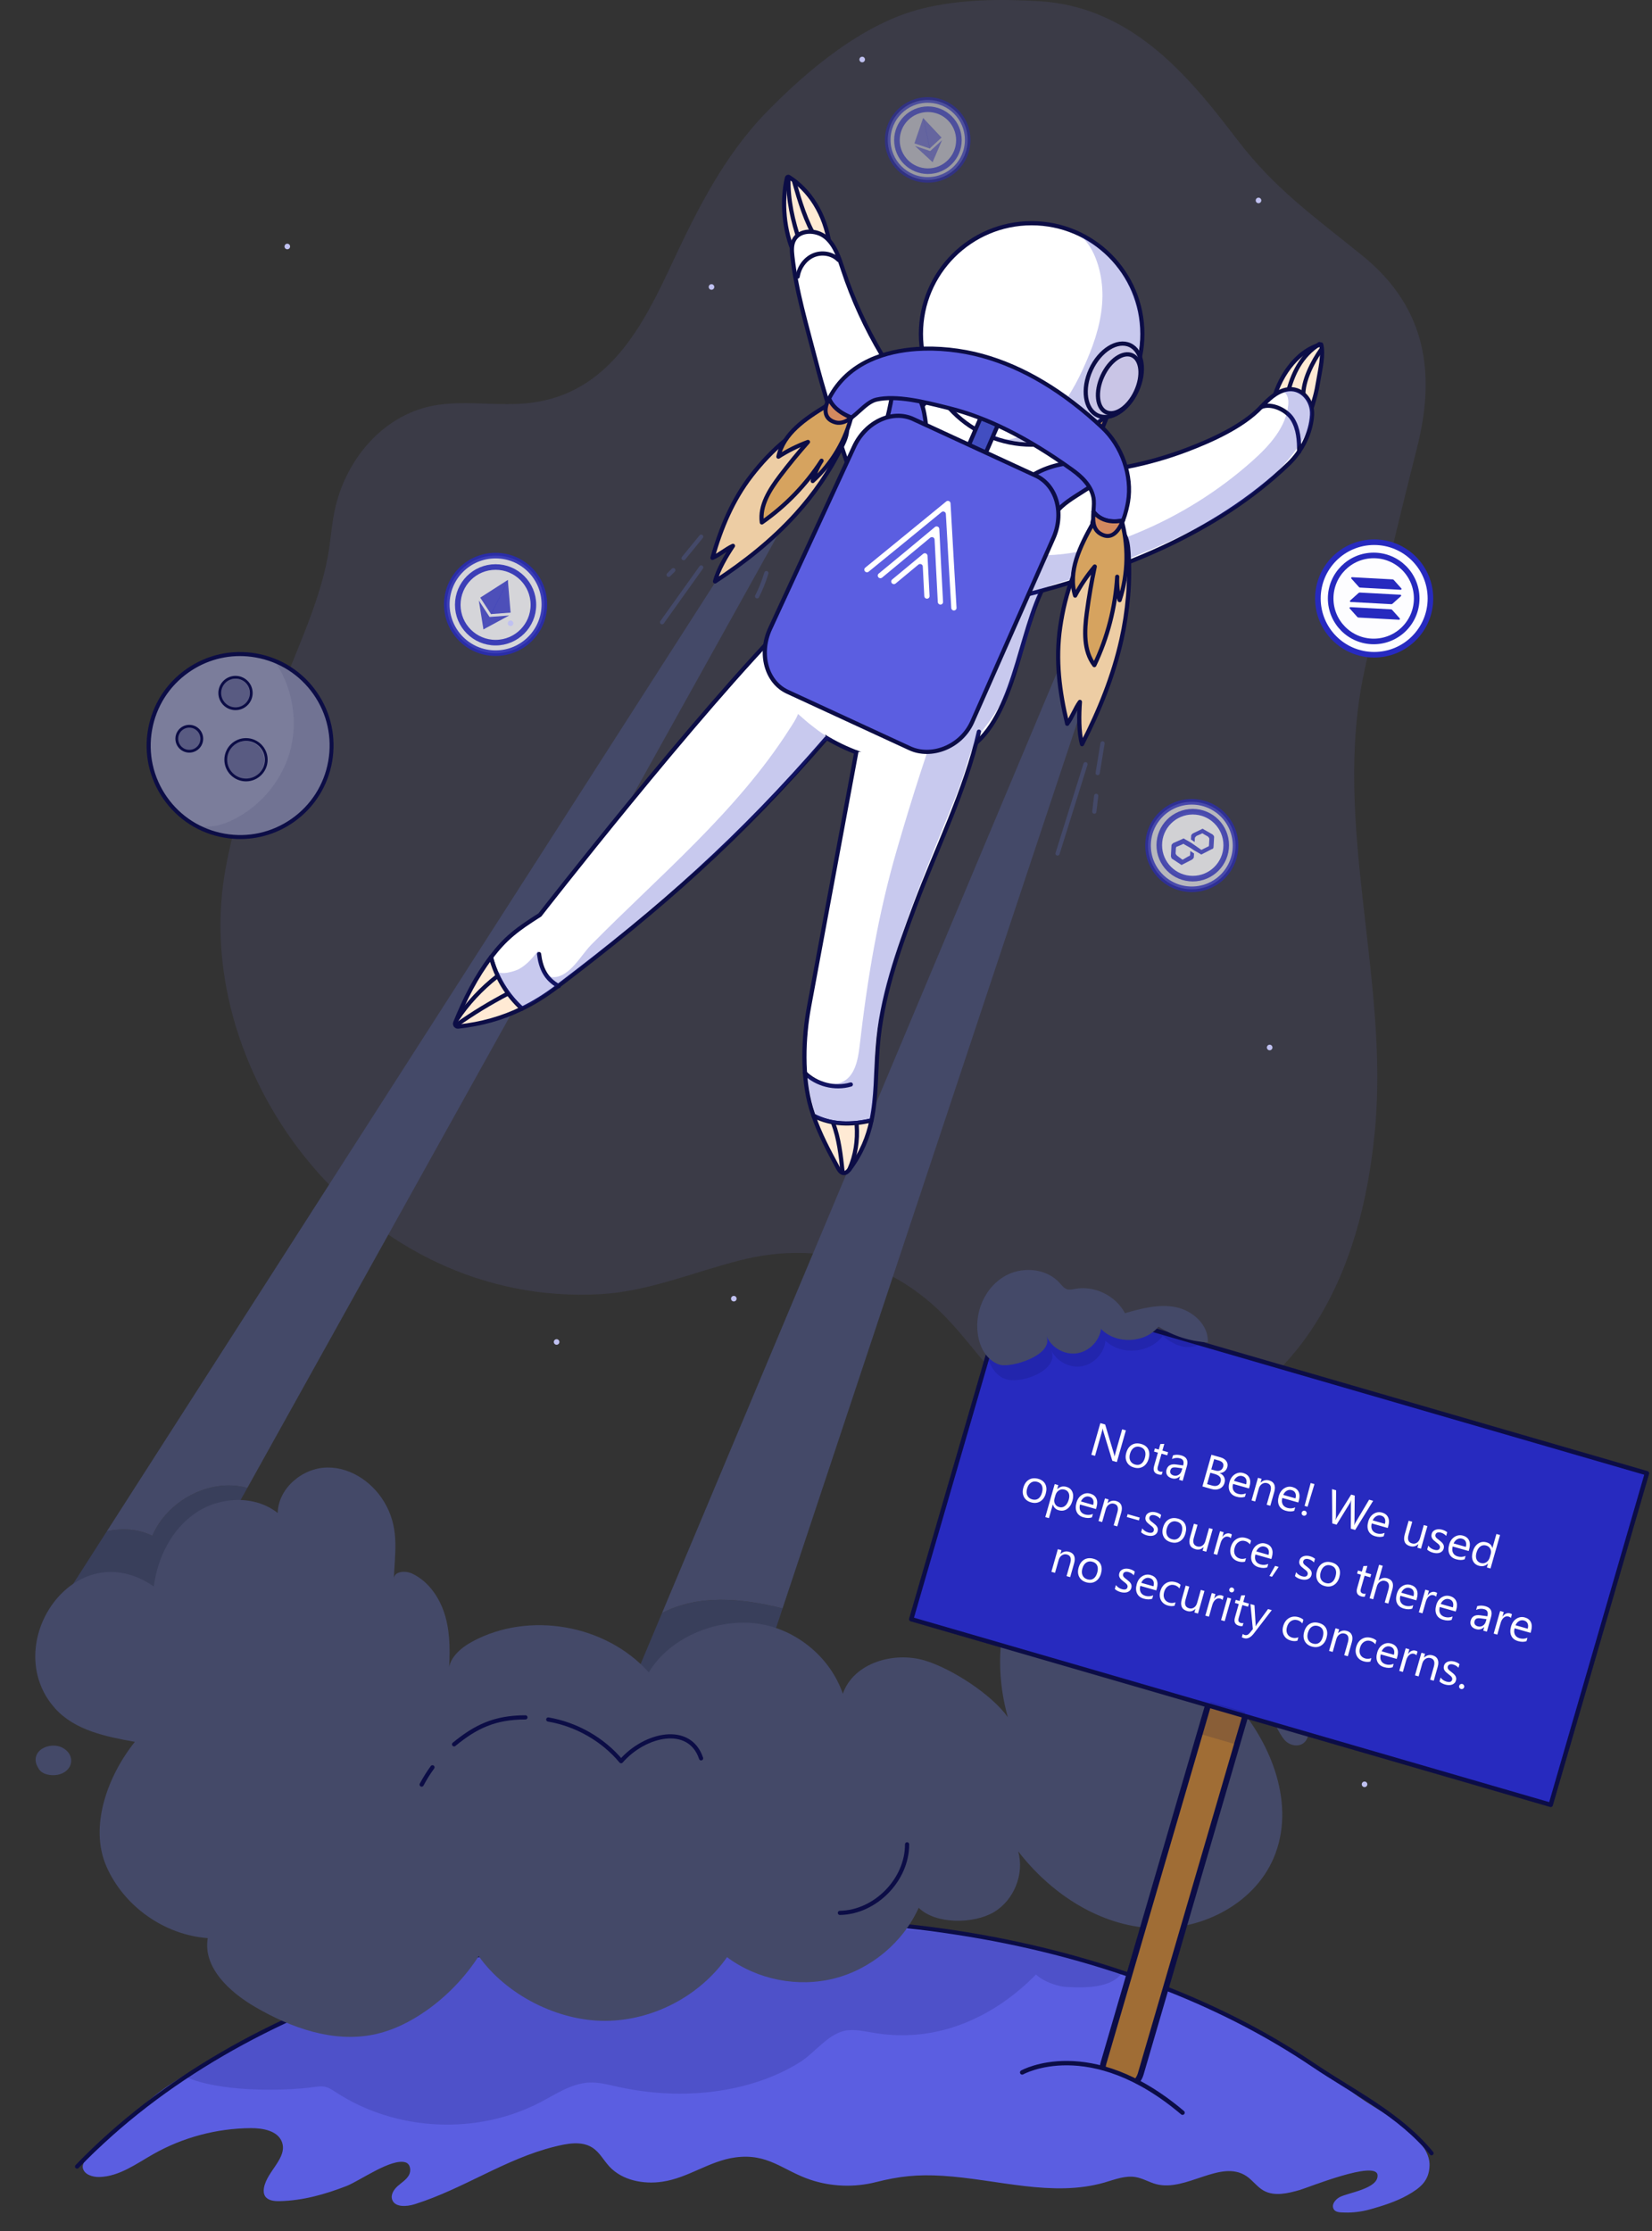 <svg width="562" height="759" viewBox="0 0 562 759" fill="none" xmlns="http://www.w3.org/2000/svg">
<rect x="0" y="0" width="562" height="759" fill="#333333" stroke="none"/>
<path opacity="0.57" d="M375.843 5.884C369.119 2.846 361.734 0.899 353.484 0.41C340.23 -0.38 326.753 -0.26 313.918 2.872C293.717 7.789 274.687 23.895 260.912 37.993C246.245 53.001 237.018 71.663 228.415 90.026C218.817 110.508 207.144 133.976 180.144 137.082C169.857 138.267 159.347 136.233 149.106 137.709C130.681 140.36 118.042 156.054 114.182 172.195C112.805 177.944 112.535 183.873 111.447 189.682C108.285 206.594 99.496 223.867 93.729 240.111C86.977 259.108 79.647 277.694 76.383 297.567C65.138 366.109 123.79 444.699 204.196 440.246C220.64 439.336 235.986 432.712 251.881 428.696C275.747 422.673 298.506 427.564 316.662 443.241C328.604 453.555 336.24 467.67 348.759 477.383C384.326 504.996 426.17 483.209 446.893 451.212C459.626 431.554 465.29 408.609 467.615 385.81C472.982 333.134 452.938 280.302 464.137 228.312C469.643 202.759 475.586 177.892 482.022 152.502C488.412 127.335 485.519 104.836 463.458 86.946C446.948 73.56 433.797 64.387 421.018 47.672C408.861 31.772 395.291 14.645 375.843 5.884Z" fill="#424156"/>
<path d="M282.262 83.434C280.68 72.504 275.22 64.551 268.374 60.207C268.113 60.04 267.778 60.207 267.713 60.505C265.862 68.495 266.653 78.662 270.29 86.457C273.853 85.127 278.978 83.686 282.783 83.844C282.345 83.23 282.373 84.188 282.262 83.434Z" fill="#FFEAD4" stroke="#0C0D46" stroke-width="1.425" stroke-miterlimit="10" stroke-linecap="round" stroke-linejoin="round"/>
<path d="M268.234 60.672C268.057 68.03 269.676 75.146 272.029 82.113" stroke="#0C0D46" stroke-width="1.425" stroke-miterlimit="10" stroke-linecap="round" stroke-linejoin="round"/>
<path d="M270.15 61.75C272.095 68.513 274.085 75.368 277.769 81.368" stroke="#0C0D46" stroke-width="1.425" stroke-miterlimit="10" stroke-linecap="round" stroke-linejoin="round"/>
<path d="M293.313 172.62C287.732 155.941 282.058 140.276 277.648 123.254C274.328 110.435 270.811 98.808 269.546 87.087C269.351 85.31 269.239 83.431 270.011 81.822C271.835 78.008 277.695 78.008 280.923 80.734C284.151 83.459 285.453 87.757 286.783 91.766C293.453 111.933 304.597 130.602 319.182 146.044" fill="white"/>
<path d="M293.313 172.62C287.732 155.941 282.058 140.276 277.648 123.254C274.328 110.435 270.811 98.808 269.546 87.087C269.351 85.31 269.239 83.431 270.011 81.822C271.835 78.008 277.695 78.008 280.923 80.734C284.151 83.459 285.453 87.757 286.783 91.766C293.453 111.933 304.597 130.602 319.182 146.044" stroke="#0C0D46" stroke-width="1.425" stroke-miterlimit="10" stroke-linecap="round" stroke-linejoin="round"/>
<path d="M271.351 94.101C271.816 91.032 273.797 88.157 276.634 86.901C279.471 85.646 283.099 86.185 285.248 88.418" stroke="#0C0D46" stroke-width="1.425" stroke-miterlimit="10" stroke-linecap="round" stroke-linejoin="round"/>
<path d="M449.466 117.202C449.466 117.192 449.457 117.183 449.457 117.174C440.908 119.239 434.611 128.941 432.806 137.797C432.927 137.424 439.011 140.01 439.411 140.187C440.322 140.587 443.82 142.903 444.666 142.373C445.048 142.141 445.262 141.713 445.401 141.285C447.178 135.89 447.838 133.536 448.48 129.536C449.057 125.983 450.35 120.709 449.466 117.202Z" fill="#FFEAD4" stroke="#0C0D46" stroke-width="1.425" stroke-miterlimit="10" stroke-linecap="round" stroke-linejoin="round"/>
<path d="M438.006 134.131C439.644 127.192 442.713 120.931 448.862 117.043" stroke="#0C0D46" stroke-width="1.425" stroke-miterlimit="10" stroke-linecap="round" stroke-linejoin="round"/>
<path d="M443.374 134.775C443.187 129.501 446.583 122.98 449.55 118.785" stroke="#0C0D46" stroke-width="1.425" stroke-miterlimit="10" stroke-linecap="round" stroke-linejoin="round"/>
<path d="M375.869 549.134C401.489 549.134 422.258 528.365 422.258 502.745C422.258 477.125 401.489 456.355 375.869 456.355C350.249 456.355 329.479 477.125 329.479 502.745C329.479 528.365 350.249 549.134 375.869 549.134Z" fill="#5B5EE1" stroke="#0C0D46" stroke-width="1.425" stroke-miterlimit="10" stroke-linecap="round"/>
<path d="M422.054 509.702C418.221 535.172 394.38 552.771 368.911 548.929C356.576 547.069 345.702 540.52 338.289 530.483C330.875 520.446 327.824 508.121 329.684 495.786C331.545 483.452 338.093 472.578 348.13 465.164C358.167 457.75 370.492 454.699 382.827 456.56C395.161 458.42 406.036 464.969 413.449 475.006C420.072 483.982 423.226 494.782 422.482 505.796C422.389 507.098 422.249 508.4 422.054 509.702ZM338.791 530.111C346.102 540.018 356.828 546.474 369.004 548.315C381.171 550.148 393.329 547.134 403.236 539.823C413.142 532.511 419.598 521.786 421.44 509.609C423.272 497.433 420.258 485.284 412.947 475.378C405.636 465.471 394.91 459.015 382.734 457.174C370.567 455.341 358.409 458.355 348.502 465.666C338.596 472.978 332.14 483.703 330.298 495.88C330.103 497.163 329.963 498.447 329.88 499.731C329.154 510.595 332.252 521.256 338.791 530.111Z" fill="#5B5EE1" stroke="#0C0D46" stroke-width="1.425" stroke-miterlimit="10" stroke-linecap="round"/>
<g opacity="0.3">
<path opacity="0.3" d="M382.427 548.469C381.385 548.599 380.344 548.692 379.292 548.738C373.237 549.027 367.144 548.673 361.432 546.664C354.344 546.664 346.837 538.013 340.931 534.906C346.596 524.488 355.851 516.06 366.763 511.409C377.674 506.758 390.157 505.884 401.599 508.991C405.515 504.284 406.91 495.121 407.599 489.261C408.659 480.154 407.989 468.35 399.329 462.945C404.352 466.08 409.217 470.145 412.817 474.768C415.887 478.722 417.915 483.056 419.589 487.782C420.575 490.582 421.477 493.447 421.803 496.396C421.98 497.986 422.138 499.67 422.184 501.279C422.463 512.618 418.622 523.865 411.292 532.525C403.971 541.176 393.59 547.083 382.427 548.469Z" fill="#0C0D46"/>
</g>
<g opacity="0.3">
<path opacity="0.3" d="M351.2 520.394C355.531 520.394 359.042 516.883 359.042 512.553C359.042 508.222 355.531 504.711 351.2 504.711C346.869 504.711 343.358 508.222 343.358 512.553C343.358 516.883 346.869 520.394 351.2 520.394Z" fill="#0C0D46"/>
<path opacity="0.3" d="M361.451 487.305C364.739 487.305 367.404 484.64 367.404 481.352C367.404 478.064 364.739 475.398 361.451 475.398C358.163 475.398 355.498 478.064 355.498 481.352C355.498 484.64 358.163 487.305 361.451 487.305Z" fill="#0C0D46"/>
<path opacity="0.3" d="M407.673 490.177C409.831 490.177 411.58 488.428 411.58 486.27C411.58 484.112 409.831 482.363 407.673 482.363C405.515 482.363 403.766 484.112 403.766 486.27C403.766 488.428 405.515 490.177 407.673 490.177Z" fill="#0C0D46"/>
<path opacity="0.3" d="M383.738 512.489C389.343 512.489 393.887 507.945 393.887 502.34C393.887 496.735 389.343 492.191 383.738 492.191C378.133 492.191 373.59 496.735 373.59 502.34C373.59 507.945 378.133 512.489 383.738 512.489Z" fill="#0C0D46"/>
</g>
<path d="M350.968 520.482C355.375 520.482 358.949 516.909 358.949 512.501C358.949 508.093 355.375 504.52 350.968 504.52C346.56 504.52 342.986 508.093 342.986 512.501C342.986 516.909 346.56 520.482 350.968 520.482Z" stroke="#0C0D46" stroke-width="1.425" stroke-miterlimit="10" stroke-linecap="round"/>
<path d="M361.302 487.513C364.801 487.513 367.637 484.677 367.637 481.178C367.637 477.68 364.801 474.844 361.302 474.844C357.803 474.844 354.967 477.68 354.967 481.178C354.967 484.677 357.803 487.513 361.302 487.513Z" stroke="#0C0D46" stroke-width="1.425" stroke-miterlimit="10" stroke-linecap="round"/>
<path d="M407.505 490.25C409.802 490.25 411.663 488.388 411.663 486.092C411.663 483.795 409.802 481.934 407.505 481.934C405.209 481.934 403.347 483.795 403.347 486.092C403.347 488.388 405.209 490.25 407.505 490.25Z" stroke="#0C0D46" stroke-width="1.425" stroke-miterlimit="10" stroke-linecap="round"/>
<path d="M383.636 512.466C389.303 512.466 393.896 507.872 393.896 502.206C393.896 496.539 389.303 491.945 383.636 491.945C377.97 491.945 373.376 496.539 373.376 502.206C373.376 507.872 377.97 512.466 383.636 512.466Z" stroke="#0C0D46" stroke-width="1.425" stroke-miterlimit="10" stroke-linecap="round"/>
<path d="M320.762 740.156C312.232 739.625 306.028 740.258 297.963 742.304C290.652 744.155 282.736 743.876 275.601 741.458C266.252 738.286 261.304 732.388 250.122 733.895C241.323 735.086 234.262 740.825 225.342 742.156C218.886 743.123 211.686 741.709 207.314 737.002C205.342 734.872 203.984 732.137 201.519 730.565C197.808 728.184 192.896 729.17 188.589 730.249C171.836 734.416 157.837 744.5 141.149 749.793C138.358 750.676 134.34 750.955 133.409 748.248C132.842 746.593 133.958 744.835 135.279 743.653C136.6 742.472 138.209 741.514 139.084 739.988C139.958 738.463 139.642 736.091 137.93 735.57C133.121 734.1 122.377 741.867 117.921 743.607C110.638 746.444 102.982 748.602 95.085 748.769C93.28 748.807 91.178 748.583 90.21 747.114C89.662 746.276 89.634 745.207 89.801 744.23C90.815 738.556 97.968 733.97 95.885 728.575C94.434 724.826 89.448 723.905 85.327 723.933C73.737 724.007 62.183 727.086 52.174 732.76C46.333 736.072 40.575 740.379 33.812 740.556C31.468 740.611 28.631 739.718 28.175 737.486C27.905 736.156 29.012 734.658 30.045 733.765C37.049 727.682 40.891 723.756 48.472 716.51C55.607 709.682 64.472 705.012 73.002 699.961C92.006 688.706 112.48 679.878 133.586 673.05C174.562 659.804 217.937 653.916 261.034 652.995C262.708 652.958 264.392 652.939 266.066 652.921C311.302 652.586 357.273 660.204 399.142 677.041C420.713 685.72 441.262 696.985 459.456 711.245C466.359 716.659 474.619 720.221 480.898 726.435C483.595 729.105 486.423 732.677 486.321 736.63C486.181 741.886 483.214 744.258 478.842 746.732C474.926 748.946 470.238 750.416 465.912 751.616C463.242 752.351 460.182 752.741 457.41 752.639C455.912 752.583 453.977 752.695 453.522 751.011C453.112 749.513 454.582 748.034 455.717 747.411C458.535 745.886 469.01 744.555 468.628 739.904C468.191 734.732 445.085 744.128 442.192 744.965C438.145 746.128 433.559 747.234 429.904 745.197C427.634 743.932 426.146 741.644 423.978 740.221C415.225 734.463 403.588 745.644 393.374 743.002C390.984 742.379 388.826 741.021 386.398 740.593C382.817 739.96 379.254 741.411 375.766 742.425C358.008 747.532 339.199 741.309 320.762 740.156Z" fill="#5B5EE1"/>
<path d="M26.222 736.997C55.374 706.803 93.113 686.292 133.316 673.297C174.292 660.05 217.668 654.162 260.764 653.241C262.439 653.204 264.122 653.185 265.797 653.167C311.033 652.832 357.004 660.45 398.872 677.287C415.625 684.022 431.746 692.319 446.648 702.375C460.787 711.919 475.931 719.081 487 732.467" stroke="#0C0D46" stroke-width="1.425" stroke-miterlimit="10" stroke-linecap="round" stroke-linejoin="round"/>
<path opacity="0.15" d="M330.604 658.579C284.912 652.961 241.314 654.254 195.743 659.314C112.731 668.532 63.3 706.55 63.3 706.55C74.109 711.424 94.973 711.554 106.722 709.973C107.959 709.806 109.224 709.601 110.443 709.843C111.885 710.122 113.131 710.987 114.359 711.787C134.768 725.098 162.432 726.391 183.994 715.043C189.269 712.271 194.468 708.717 200.412 708.438C203.705 708.28 206.942 709.155 210.161 709.871C224.012 712.94 238.756 713.117 252.56 709.657C259.415 707.936 266.066 705.294 272.066 701.555C277.555 698.141 282.28 690.904 289.043 690.597C292.01 690.467 294.94 691.155 297.88 691.62C318.846 694.978 338.009 686.355 352.455 671.667C354.818 674.03 359.729 675.769 362.966 675.928C369.264 676.235 378.51 676.402 382.073 670.588C381.914 670.746 365.72 665.453 364.492 665.119C353.162 662.002 341.888 659.965 330.604 658.579Z" fill="#0C0D46"/>
<path d="M225.231 548.683L200.748 606.979H246.318L266.225 547.13C252.188 543.614 237.742 542.283 225.231 548.683Z" fill="#393F5B"/>
<path d="M376.39 188.703L225.231 548.684C237.752 542.284 252.198 543.624 266.225 547.131L384.687 190.908L376.39 188.703Z" fill="#444968"/>
<path d="M51.812 522.444C47.087 520.081 41.747 519.811 36.38 520.853L17.99 549.541L57.868 553.336L84.146 506.137C71.123 502.649 56.872 510.63 51.812 522.444Z" fill="#393F5B"/>
<path d="M262.42 168.297L36.38 520.855C41.747 519.813 47.087 520.083 51.812 522.446C56.872 510.632 71.123 502.651 84.146 506.139L270.16 172.018L262.42 168.297Z" fill="#444968"/>
<path d="M467.484 222.729C478.057 222.729 486.628 214.158 486.628 203.585C486.628 193.012 478.057 184.441 467.484 184.441C456.912 184.441 448.341 193.012 448.341 203.585C448.341 214.158 456.912 222.729 467.484 222.729Z" fill="#FDFDFF" stroke="#272ABF" stroke-width="1.9" stroke-miterlimit="10" stroke-linecap="round" stroke-linejoin="round"/>
<path d="M467.317 218.206C475.398 218.206 481.949 211.655 481.949 203.574C481.949 195.492 475.398 188.941 467.317 188.941C459.236 188.941 452.685 195.492 452.685 203.574C452.685 211.655 459.236 218.206 467.317 218.206Z" fill="#FDFDFF" stroke="#272ABF" stroke-width="1.9" stroke-miterlimit="10" stroke-linecap="round" stroke-linejoin="round"/>
<path d="M476.172 210.34C476.34 210.526 476.2 210.824 475.949 210.814L462.145 210.07C461.996 210.061 461.857 209.996 461.754 209.884L459.178 207.01C459.01 206.824 459.15 206.526 459.401 206.535L473.205 207.28C473.354 207.289 473.493 207.354 473.596 207.466L476.172 210.34Z" fill="#272ABF"/>
<path d="M476.721 200.152C476.889 200.338 476.749 200.636 476.498 200.627L462.694 199.883C462.545 199.873 462.405 199.808 462.303 199.697L459.726 196.822C459.559 196.636 459.699 196.339 459.95 196.348L473.754 197.092C473.903 197.101 474.042 197.166 474.145 197.278L476.721 200.152Z" fill="#272ABF"/>
<path d="M459.317 204.284C459.131 204.451 459.233 204.758 459.494 204.777L473.298 205.521C473.447 205.53 473.596 205.474 473.707 205.381L476.582 202.805C476.768 202.637 476.665 202.33 476.405 202.312L462.601 201.567C462.452 201.558 462.303 201.614 462.191 201.707L459.317 204.284Z" fill="#272ABF"/>
<g opacity="0.8">
<path opacity="0.8" d="M405.439 302.517C413.659 302.517 420.323 295.853 420.323 287.633C420.323 279.413 413.659 272.75 405.439 272.75C397.22 272.75 390.556 279.413 390.556 287.633C390.556 295.853 397.22 302.517 405.439 302.517Z" fill="#FDFDFF" stroke="#272ABF" stroke-width="1.9" stroke-miterlimit="10" stroke-linecap="round" stroke-linejoin="round"/>
<path opacity="0.8" d="M405.765 298.893C412.053 298.893 417.151 293.795 417.151 287.507C417.151 281.219 412.053 276.121 405.765 276.121C399.477 276.121 394.379 281.219 394.379 287.507C394.379 293.795 399.477 298.893 405.765 298.893Z" fill="#FDFDFF" stroke="#272ABF" stroke-width="1.9" stroke-miterlimit="10" stroke-linecap="round" stroke-linejoin="round"/>
<path opacity="0.8" d="M399.086 286.814C398.816 287.056 398.537 287.307 398.528 287.567L398.333 291.214C398.314 291.474 398.565 291.744 398.546 292.004L401.57 293.995C401.812 294.265 402.072 294.283 402.351 294.041L405.57 292.386C405.839 292.144 406.118 291.893 406.128 291.632L406.202 290.33L404.946 289.483L404.872 290.786C404.853 291.046 404.584 291.288 404.323 291.279L402.705 292.237C402.435 292.479 402.174 292.469 401.923 292.19L400.416 291.065C400.174 290.795 399.923 290.516 399.942 290.255L400.044 288.432C400.063 288.172 400.332 287.93 400.593 287.939L402.193 287.242C402.463 287 402.723 287.009 402.974 287.288L405.002 288.442L406.258 289.288L408.286 290.442C408.528 290.711 408.788 290.73 409.067 290.488L412.286 288.832C412.546 288.851 412.816 288.6 412.844 288.079L413.03 284.693C413.048 284.432 412.797 284.163 412.555 283.884L409.514 282.153C409.272 281.884 409.011 281.865 408.732 282.107L405.784 283.511C405.514 283.753 405.235 284.004 405.225 284.265L405.151 285.567L406.407 286.414L406.481 285.111C406.5 284.851 406.77 284.609 407.039 284.358L408.639 283.66C408.909 283.418 409.169 283.428 409.421 283.707L410.937 284.572C411.179 284.842 411.43 285.121 411.411 285.381L411.309 287.204C411.281 287.725 411.262 287.986 411.002 287.967L409.123 288.907C408.853 289.149 408.593 289.139 408.342 288.86L406.332 287.446L405.077 286.6L403.049 285.446C402.807 285.177 402.546 285.158 402.267 285.4L399.086 286.814Z" fill="#272ABF"/>
</g>
<g opacity="0.89">
<path opacity="0.89" d="M168.595 222.19C177.76 222.19 185.19 214.76 185.19 205.595C185.19 196.43 177.76 189 168.595 189C159.43 189 152 196.43 152 205.595C152 214.76 159.43 222.19 168.595 222.19Z" fill="#FDFDFF" stroke="#272ABF" stroke-width="1.9" stroke-miterlimit="10" stroke-linecap="round" stroke-linejoin="round"/>
<path opacity="0.89" d="M168.594 218.612C175.699 218.612 181.459 212.853 181.459 205.748C181.459 198.643 175.699 192.883 168.594 192.883C161.489 192.883 155.729 198.643 155.729 205.748C155.729 212.853 161.489 218.612 168.594 218.612Z" stroke="#272ABF" stroke-width="1.9" stroke-miterlimit="10" stroke-linecap="round" stroke-linejoin="round"/>
<g opacity="0.89">
<path opacity="0.89" d="M163.376 203.296L167.032 208.896L167.2 208.84L172.688 197.715L172.772 197.277L163.376 203.296Z" fill="#272ABF"/>
<path opacity="0.89" d="M169.702 203.5L167.032 208.896L173.702 208.393L172.762 197.277L169.702 203.5Z" fill="#272ABF"/>
<path opacity="0.89" d="M162.893 204.273L164.465 214.106L164.623 213.948L166.576 209.985L166.548 209.873L162.893 204.273Z" fill="#272ABF"/>
<path opacity="0.89" d="M173.218 209.371L166.549 209.873L164.465 214.106L173.218 209.371Z" fill="#272ABF"/>
</g>
</g>
<g opacity="0.7">
<path opacity="0.7" d="M315.6 61.199C323.111 61.199 329.199 55.111 329.199 47.6C329.199 40.089 323.111 34 315.6 34C308.089 34 302 40.089 302 47.6C302 55.111 308.089 61.199 315.6 61.199Z" fill="#FDFDFF" stroke="#272ABF" stroke-width="1.9" stroke-miterlimit="10" stroke-linecap="round" stroke-linejoin="round"/>
<path opacity="0.7" d="M315.674 58.235C321.495 58.235 326.213 53.516 326.213 47.696C326.213 41.875 321.495 37.156 315.674 37.156C309.853 37.156 305.135 41.875 305.135 47.696C305.135 53.516 309.853 58.235 315.674 58.235Z" stroke="#272ABF" stroke-width="1.9" stroke-miterlimit="10" stroke-linecap="round" stroke-linejoin="round"/>
<g opacity="0.7">
<path opacity="0.7" d="M311.07 48.77L316.27 50.51L316.353 50.389L314.223 40.445L314.046 40.129L311.07 48.77Z" fill="#272ABF"/>
<path opacity="0.7" d="M315.237 45.682L316.27 50.51L320.307 46.798L314.046 40.129L315.237 45.682Z" fill="#272ABF"/>
<path opacity="0.7" d="M311.256 49.645L317.265 55.161L317.284 54.984L316.53 51.44L316.456 51.384L311.256 49.645Z" fill="#272ABF"/>
<path opacity="0.7" d="M320.493 47.672L316.456 51.383L317.265 55.16L320.493 47.672Z" fill="#272ABF"/>
</g>
</g>
<path d="M173.688 212.976C174.212 212.976 174.636 212.551 174.636 212.027C174.636 211.503 174.212 211.078 173.688 211.078C173.164 211.078 172.739 211.503 172.739 212.027C172.739 212.551 173.164 212.976 173.688 212.976Z" fill="#C0C1F1"/>
<path d="M242.049 98.57C242.573 98.57 242.998 98.145 242.998 97.621C242.998 97.097 242.573 96.672 242.049 96.672C241.525 96.672 241.1 97.097 241.1 97.621C241.1 98.145 241.525 98.57 242.049 98.57Z" fill="#C0C1F1"/>
<path d="M189.352 457.452C189.876 457.452 190.301 457.028 190.301 456.504C190.301 455.98 189.876 455.555 189.352 455.555C188.828 455.555 188.403 455.98 188.403 456.504C188.403 457.028 188.828 457.452 189.352 457.452Z" fill="#C0C1F1"/>
<path d="M249.64 442.722C250.164 442.722 250.589 442.297 250.589 441.773C250.589 441.249 250.164 440.824 249.64 440.824C249.116 440.824 248.691 441.249 248.691 441.773C248.691 442.297 249.116 442.722 249.64 442.722Z" fill="#C0C1F1"/>
<path d="M464.211 607.929C464.735 607.929 465.159 607.504 465.159 606.98C465.159 606.456 464.735 606.031 464.211 606.031C463.687 606.031 463.262 606.456 463.262 606.98C463.262 607.504 463.687 607.929 464.211 607.929Z" fill="#C0C1F1"/>
<path d="M431.932 357.28C432.456 357.28 432.881 356.856 432.881 356.332C432.881 355.808 432.456 355.383 431.932 355.383C431.408 355.383 430.983 355.808 430.983 356.332C430.983 356.856 431.408 357.28 431.932 357.28Z" fill="#C0C1F1"/>
<path d="M97.737 84.8C98.261 84.8 98.686 84.375 98.686 83.851C98.686 83.327 98.261 82.902 97.737 82.902C97.213 82.902 96.788 83.327 96.788 83.851C96.788 84.375 97.213 84.8 97.737 84.8Z" fill="#C0C1F1"/>
<path d="M293.313 21.195C293.837 21.195 294.261 20.77 294.261 20.246C294.261 19.722 293.837 19.297 293.313 19.297C292.789 19.297 292.364 19.722 292.364 20.246C292.364 20.77 292.789 21.195 293.313 21.195Z" fill="#C0C1F1"/>
<path d="M428.137 69.136C428.661 69.136 429.086 68.711 429.086 68.187C429.086 67.663 428.661 67.238 428.137 67.238C427.613 67.238 427.188 67.663 427.188 68.187C427.188 68.711 427.613 69.136 428.137 69.136Z" fill="#C0C1F1"/>
<path d="M81.691 284.731C98.875 284.731 112.806 270.8 112.806 253.615C112.806 236.431 98.875 222.5 81.691 222.5C64.506 222.5 50.575 236.431 50.575 253.615C50.575 270.8 64.506 284.731 81.691 284.731Z" fill="#7B7D9B" stroke="#0C0D46" stroke-width="0.95" stroke-miterlimit="10" stroke-linecap="round" stroke-linejoin="round"/>
<path d="M97.439 280.694C91.048 284.424 83.625 285.764 76.249 284.461C68.007 283.01 60.826 278.434 56.026 271.578C51.226 264.722 49.384 256.415 50.835 248.174C52.286 239.932 56.863 232.751 63.719 227.951C70.574 223.151 78.881 221.309 87.123 222.761C95.364 224.212 102.546 228.788 107.345 235.644C117.252 249.792 113.801 269.364 99.653 279.271C98.936 279.782 98.192 280.257 97.439 280.694ZM66.156 226.9C65.412 227.337 64.677 227.802 63.97 228.305C57.207 233.039 52.696 240.128 51.263 248.258C49.831 256.388 51.645 264.592 56.379 271.355C61.114 278.117 68.202 282.629 76.332 284.061C84.462 285.494 92.657 283.68 99.429 278.945C106.192 274.21 110.703 267.122 112.136 258.992C113.569 250.862 111.755 242.658 107.02 235.895C102.285 229.133 95.197 224.621 87.067 223.188C79.783 221.895 72.463 223.216 66.156 226.9Z" fill="#7B7D9B" stroke="#0C0D46" stroke-width="0.95" stroke-miterlimit="10" stroke-linecap="round" stroke-linejoin="round"/>
<g opacity="0.3">
<path opacity="0.3" d="M99.885 247.807C99.662 252.393 98.592 256.933 96.592 261.165C93.624 267.444 88.89 272.895 83.076 276.69C77.923 280.048 70.63 283.174 64.807 279.583C68.193 281.667 72.081 283.379 75.932 284.151C79.225 284.811 82.434 284.737 85.764 284.327C87.736 284.086 89.736 283.769 91.597 283.081C92.601 282.709 93.671 282.309 94.638 281.853C101.531 278.635 107.14 272.97 110.154 265.984C113.438 258.375 113.661 249.519 110.331 241.938C108.694 238.217 106.666 234.664 103.754 231.826C101.048 229.194 96.452 225.417 92.676 224.738C93.606 224.906 95.643 228.506 96.006 229.24C98.843 235.008 100.192 241.445 99.885 247.807Z" fill="#0C0D46"/>
</g>
<path d="M80.118 241.099C83.077 241.099 85.476 238.7 85.476 235.741C85.476 232.782 83.077 230.383 80.118 230.383C77.159 230.383 74.76 232.782 74.76 235.741C74.76 238.7 77.159 241.099 80.118 241.099Z" fill="#7B7D9B" stroke="#0C0D46" stroke-width="0.95" stroke-miterlimit="10" stroke-linecap="round" stroke-linejoin="round"/>
<path opacity="0.3" d="M79.988 240.806C82.731 240.806 84.955 238.582 84.955 235.838C84.955 233.095 82.731 230.871 79.988 230.871C77.245 230.871 75.02 233.095 75.02 235.838C75.02 238.582 77.245 240.806 79.988 240.806Z" fill="#0C0D46"/>
<path d="M64.397 255.549C66.745 255.549 68.648 253.646 68.648 251.298C68.648 248.95 66.745 247.047 64.397 247.047C62.049 247.047 60.146 248.95 60.146 251.298C60.146 253.646 62.049 255.549 64.397 255.549Z" fill="#7B7D9B" stroke="#0C0D46" stroke-width="0.95" stroke-miterlimit="10" stroke-linecap="round" stroke-linejoin="round"/>
<path opacity="0.3" d="M64.221 255.286C66.425 255.286 68.212 253.499 68.212 251.295C68.212 249.091 66.425 247.305 64.221 247.305C62.017 247.305 60.23 249.091 60.23 251.295C60.23 253.499 62.017 255.286 64.221 255.286Z" fill="#0C0D46"/>
<path d="M83.69 265.326C87.491 265.326 90.573 262.244 90.573 258.442C90.573 254.64 87.491 251.559 83.69 251.559C79.888 251.559 76.806 254.64 76.806 258.442C76.806 262.244 79.888 265.326 83.69 265.326Z" fill="#7B7D9B" stroke="#0C0D46" stroke-width="0.95" stroke-miterlimit="10" stroke-linecap="round" stroke-linejoin="round"/>
<path opacity="0.3" d="M83.495 264.983C87.05 264.983 89.932 262.102 89.932 258.546C89.932 254.991 87.05 252.109 83.495 252.109C79.94 252.109 77.058 254.991 77.058 258.546C77.058 262.102 79.94 264.983 83.495 264.983Z" fill="#0C0D46"/>
<path d="M307.508 144.91C293.192 158.464 280.457 174.165 272.718 192.444C265.974 208.379 257.602 232.062 273.36 245.429C286.681 256.721 307.117 263.251 324.177 257.363C344.111 250.48 345.535 220.211 354.083 201.588C359.041 190.779 363.897 177.849 368.074 167.617C369.339 164.51 370.074 161.04 371.45 157.673C355.907 144.92 335.702 137.841 315.433 136.176C312.977 139.227 310.382 142.185 307.508 144.91Z" fill="white" stroke="#0C0D46" stroke-width="1.425" stroke-miterlimit="10" stroke-linecap="round" stroke-linejoin="round"/>
<path d="M376.91 109.899C369.589 97.881 351.571 96.56 341.655 105.276C331.599 114.113 325.125 125.834 316.846 136.178C336.167 137.759 355.431 144.512 370.24 156.67C376.435 141.471 386.305 125.331 376.91 109.899Z" fill="#D6A35F" stroke="#0C0D46" stroke-width="1.425" stroke-miterlimit="10" stroke-linecap="round" stroke-linejoin="round"/>
<path d="M363.338 161.098C377.105 160.605 390.649 157.954 403.542 153.089C411.998 149.889 422.816 145.052 429.011 138.494C431.43 135.926 434.109 133.285 437.56 132.55C442.713 131.452 446.666 136.215 446.35 141.164C445.959 147.387 442.853 153.507 438.369 157.805C413.337 181.786 379.719 194.753 346.074 203.097" fill="white"/>
<path d="M363.338 161.098C377.105 160.605 390.649 157.954 403.542 153.089C411.998 149.889 422.816 145.052 429.011 138.494C431.43 135.926 434.109 133.285 437.56 132.55C442.713 131.452 446.666 136.215 446.35 141.164C445.959 147.387 442.853 153.507 438.369 157.805C413.337 181.786 379.719 194.753 346.074 203.097" stroke="#0C0D46" stroke-width="1.425" stroke-miterlimit="10" stroke-linecap="round" stroke-linejoin="round"/>
<path d="M291.293 255.94C285.684 286.228 280.856 312.069 275.247 342.366C273.257 353.11 272.792 366.384 275.898 376.932C276.159 377.807 276.438 378.672 276.726 379.537C282.987 382.774 289.805 382.699 296.484 381.127C298.14 373.295 297.916 365.193 298.577 356.291C299.814 339.491 305.488 323.603 311.349 307.92C318.567 288.628 328.437 269.019 333.022 248.898" fill="white"/>
<path d="M291.293 255.94C285.684 286.228 280.856 312.069 275.247 342.366C273.257 353.11 272.792 366.384 275.898 376.932C276.159 377.807 276.438 378.672 276.726 379.537C282.987 382.774 289.805 382.699 296.484 381.127C298.14 373.295 297.916 365.193 298.577 356.291C299.814 339.491 305.488 323.603 311.349 307.92C318.567 288.628 328.437 269.019 333.022 248.898" stroke="#0C0D46" stroke-width="1.425" stroke-miterlimit="10" stroke-linecap="round" stroke-linejoin="round"/>
<path d="M273.778 364.945C277.788 368.927 284.02 370.508 289.443 368.908" stroke="#0C0D46" stroke-width="1.425" stroke-miterlimit="10" stroke-linecap="round" stroke-linejoin="round"/>
<path d="M268.951 210.441C237.147 242.487 183.66 311.239 183.66 311.239C175.902 316.141 171.986 319.108 167.028 325.62C168.693 332.187 172.488 338.578 177.567 343.117C181.586 341.163 185.474 338.754 189.306 335.852C225.194 308.662 251.621 285.221 281.099 251.185" fill="white"/>
<path d="M268.951 210.441C237.147 242.487 183.66 311.239 183.66 311.239C175.902 316.141 171.986 319.108 167.028 325.62C168.693 332.187 172.488 338.578 177.567 343.117C181.586 341.163 185.474 338.754 189.306 335.852C225.194 308.662 251.621 285.221 281.099 251.185" stroke="#0C0D46" stroke-width="1.425" stroke-miterlimit="10" stroke-linecap="round" stroke-linejoin="round"/>
<path d="M183.381 324.551C184.004 329.481 185.725 333.062 190.078 335.462" stroke="#0C0D46" stroke-width="1.425" stroke-miterlimit="10" stroke-linecap="round" stroke-linejoin="round"/>
<path d="M429.085 138.448C432.592 137.006 437.746 139.443 439.736 142.671C441.718 145.899 441.997 149.871 441.95 153.666" stroke="#0C0D46" stroke-width="1.425" stroke-miterlimit="10" stroke-linecap="round" stroke-linejoin="round"/>
<path d="M350.958 151.262C371.759 151.262 388.622 134.399 388.622 113.598C388.622 92.796 371.759 75.934 350.958 75.934C330.156 75.934 313.293 92.796 313.293 113.598C313.293 134.399 330.156 151.262 350.958 151.262Z" fill="white" stroke="#0C0D46" stroke-width="1.425" stroke-miterlimit="10" stroke-linecap="round" stroke-linejoin="round"/>
<path d="M439.522 545.273C439.829 541.738 440.118 538.119 439.169 534.705C438.22 531.292 435.746 528.073 432.285 527.273C426.397 525.915 421.532 531.124 420.1 537.003C410.779 519.013 386.659 510.427 368.064 518.483C356.297 523.58 347.404 534.315 343.264 546.454C339.144 558.537 339.432 571.932 342.855 584.137C337.283 576.323 323.674 567.579 314.651 564.872C304.028 561.681 290.363 565.681 286.726 576.165C282.336 563.328 270.076 553.57 256.588 552.165C243.1 550.77 227.649 557.244 220.719 568.9C206.124 552.575 179.985 547.998 160.72 558.398C156.544 560.649 152.256 564.407 152.674 569.132C153.083 562.751 153.26 556.23 151.558 550.063C149.856 543.896 146.014 538.036 140.228 535.301C137.921 534.212 134.154 534.445 133.977 536.984C134.34 528.194 135.819 520.641 131.465 512.278C127.577 504.799 119.745 499.097 111.317 499.209C102.889 499.32 94.666 506.26 94.471 514.678C86.695 508.52 74.881 509.05 66.649 514.594C58.425 520.138 53.616 529.831 52.314 539.663C25.254 521.078 -0.68 559.561 18.78 581.197C25.459 588.62 36.054 590.778 45.886 592.527C36.621 604.071 30.277 621.317 36.194 634.879C42.11 648.451 55.914 658.218 70.676 659.297C68.974 669.288 78.099 677.669 86.871 682.757C99.076 689.845 113.364 694.943 127.186 692.087C133.679 690.748 139.726 687.706 145.139 683.883C152.144 678.934 158.19 672.637 162.851 665.427C172.246 678.627 189.687 687.501 205.882 687.436C222.086 687.38 238.039 679.036 247.332 665.772C257.648 673.464 271.499 676.19 283.954 672.981C296.41 669.772 307.228 660.693 312.54 648.972C318.205 654.628 331.153 654.544 338.055 650.488C344.957 646.433 348.557 637.484 346.381 629.773C357.078 643.623 372.808 654.293 390.24 655.8C407.672 657.307 426.369 648.181 433.262 632.098C440.927 614.21 432.722 593.002 419.69 578.555C435.104 572.5 438.108 561.784 439.522 545.273Z" fill="#444968"/>
<path d="M186.515 584.926C196.087 586.572 205.063 591.642 211.296 599.102C219.389 589.828 234.588 586.405 238.504 598.135" stroke="#0C0D46" stroke-width="1.425" stroke-miterlimit="10" stroke-linecap="round" stroke-linejoin="round"/>
<path d="M154.479 593.375C161.781 587.366 168.311 584.203 178.748 584.203" stroke="#0C0D46" stroke-width="1.425" stroke-miterlimit="10" stroke-linecap="round" stroke-linejoin="round"/>
<path d="M143.446 607.066C144.544 604.992 145.772 603.029 147.121 601.188" stroke="#0C0D46" stroke-width="1.425" stroke-miterlimit="10" stroke-linecap="round" stroke-linejoin="round"/>
<path d="M285.722 650.711C297.786 650.516 308.623 639.465 308.586 627.391" stroke="#0C0D46" stroke-width="1.425" stroke-miterlimit="10" stroke-linecap="round" stroke-linejoin="round"/>
<path d="M369.273 259.965L359.776 290.345" stroke="#444968" stroke-width="1.425" stroke-miterlimit="10" stroke-linecap="round" stroke-linejoin="round"/>
<path d="M469.744 542.306C470.116 542.251 470.489 542.241 470.861 542.269C480.302 542.976 479.865 556.12 476.684 562.129C472.209 570.566 463.838 572.073 455.084 572.166C454.135 572.175 445.912 572.333 447.364 569.794C450.554 564.194 452.173 557.413 455.531 552.139C457.475 549.078 462.135 547.19 464.712 549.748C463.326 546.529 466.303 542.79 469.744 542.306Z" fill="#444968"/>
<path d="M433.523 581.213C431.263 583.045 435.579 590.31 436.965 591.864C439.123 594.273 443.141 594.626 444.676 591.408C446.044 588.543 444.806 585.176 442.295 583.315C440.286 581.827 436.174 579.464 433.653 581.138C433.607 581.157 433.56 581.185 433.523 581.213Z" fill="#444968"/>
<path d="M13.051 601.475C14.139 603.661 17.283 604.127 19.413 603.773C24.846 602.889 26.083 596.908 21.004 594.406C17.655 592.759 11.721 594.583 12.139 599.066C12.214 599.931 12.595 600.741 13.051 601.475Z" fill="#444968"/>
<path d="M276.727 379.527C278.848 385.695 281.918 391.508 285.034 397.248C285.48 398.066 286.085 398.997 287.015 399.043C287.899 399.09 288.587 398.327 289.108 397.62C293.182 392.132 295.303 386.699 296.485 381.118C289.806 382.69 282.987 382.764 276.727 379.527Z" fill="#FFEAD4" stroke="#0C0D46" stroke-width="1.425" stroke-miterlimit="10" stroke-linecap="round" stroke-linejoin="round"/>
<path d="M283.406 381.973C285.424 387.312 286.048 393.061 286.652 398.735" stroke="#0C0D46" stroke-width="1.425" stroke-miterlimit="10" stroke-linecap="round" stroke-linejoin="round"/>
<path d="M291.443 382.688C291.806 388.027 291.089 392.976 288.922 397.868Z" fill="#FFEAD4"/>
<path d="M291.443 382.688C291.806 388.027 291.089 392.976 288.922 397.868" stroke="#0C0D46" stroke-width="1.425" stroke-miterlimit="10" stroke-linecap="round" stroke-linejoin="round"/>
<path d="M167.027 325.617C161.995 332.222 158.144 339.766 154.87 347.896C154.6 348.565 155.149 349.3 155.874 349.217C163.762 348.361 170.86 346.37 177.567 343.105C172.479 338.575 168.683 332.175 167.027 325.617Z" fill="#FFEAD4" stroke="#0C0D46" stroke-width="1.425" stroke-miterlimit="10" stroke-linecap="round" stroke-linejoin="round"/>
<path d="M155.325 346.996C159.074 341.34 163.753 336.299 169.111 332.141Z" fill="#FFEAD4"/>
<path d="M155.325 346.996C159.074 341.34 163.753 336.299 169.111 332.141" stroke="#0C0D46" stroke-width="1.425" stroke-miterlimit="10" stroke-linecap="round" stroke-linejoin="round"/>
<path d="M155.362 348.618C160.934 344.683 166.767 341.13 172.813 337.977" stroke="#0C0D46" stroke-width="1.425" stroke-miterlimit="10" stroke-linecap="round" stroke-linejoin="round"/>
<path d="M357.906 176.546C359.413 173.234 362.538 170.983 365.58 168.993C370.65 165.662 375.868 162.574 381.217 159.737C380.789 159.96 373.924 157.142 372.696 157.012C369.478 156.649 366.259 157.095 363.087 157.57C356.65 158.518 351.115 160.89 346.269 165.504" fill="#5B5EE1"/>
<path d="M357.906 176.546C359.413 173.234 362.538 170.983 365.58 168.993C370.65 165.662 375.868 162.574 381.217 159.737C380.789 159.96 373.924 157.142 372.696 157.012C369.478 156.649 366.259 157.095 363.087 157.57C356.65 158.518 351.115 160.89 346.269 165.504" stroke="#0C0D46" stroke-width="1.425" stroke-miterlimit="10" stroke-linecap="round" stroke-linejoin="round"/>
<path d="M298.698 153.476C300.754 145.736 303.08 139.532 303.759 131.56C303.963 129.151 304.131 126.658 303.759 126.574C307.331 128.928 311.926 133.272 313.489 137.253C315.051 141.244 315.144 147.513 315.861 151.727" fill="#5B5EE1"/>
<path d="M298.698 153.476C300.754 145.736 303.08 139.532 303.759 131.56C303.963 129.151 304.131 126.658 303.759 126.574C307.331 128.928 311.926 133.272 313.489 137.253C315.051 141.244 315.144 147.513 315.861 151.727" stroke="#0C0D46" stroke-width="1.425" stroke-miterlimit="10" stroke-linecap="round" stroke-linejoin="round"/>
<path d="M340.675 141.789L334.845 139.266L326.55 158.43L332.38 160.954L340.675 141.789Z" fill="#424EC1" stroke="#0C0D46" stroke-width="1.425" stroke-miterlimit="10" stroke-linecap="round" stroke-linejoin="round"/>
<path opacity="0.25" d="M426.313 156.547C431.969 151.477 437.495 145.329 438.248 137.766C438.415 136.129 438.183 134.185 436.769 133.338C439.122 131.989 442.667 133.199 444.397 135.301C446.118 137.394 446.508 140.352 445.978 143.022C445.448 145.682 444.099 148.101 442.639 150.398C430.369 169.644 406.202 181.049 385.645 189.374C380.036 191.644 374.417 193.904 368.641 195.755C363.71 197.336 358.306 198.443 353.711 200.871C349.822 216.955 345.199 234.991 334.567 248.024C331.023 252.368 329.618 257.874 327.963 263.111C326.102 269 323.6 274.693 321.284 280.413C312.13 302.989 302.531 326.077 298.456 350.291C296.633 361.1 298.568 370.439 296.01 381.099C291.071 382.699 284.047 383.052 279.341 380.876C278.857 380.652 278.364 380.401 278.001 380.011C277.536 379.518 277.313 378.857 277.108 378.215C275.834 374.16 275.062 369.946 274.82 365.695C278.345 367.685 282.513 369.723 286.261 368.188C290.708 366.374 291.871 360.737 292.419 355.974C295.052 333.017 298.698 311.036 305.163 288.869C315.321 254.014 326.93 219.745 344.911 188.081C360.045 190.546 373.031 187.039 386.938 181.281C401.309 175.328 414.714 166.956 426.313 156.547Z" fill="#272ABF"/>
<path d="M309.545 254.553L267.881 235.316C260.718 232.005 258.067 222.34 262.002 213.828L290.531 152.025C294.457 143.514 303.536 139.254 310.698 142.565L352.362 161.802C359.525 165.113 362.176 174.778 358.241 183.29L330.661 245.744C326.735 254.264 316.707 257.864 309.545 254.553Z" fill="#5B5EE1" stroke="#0C0D46" stroke-width="1.425" stroke-miterlimit="10" stroke-linecap="round" stroke-linejoin="round"/>
<path d="M298.921 195.131C298.419 195.549 298.54 196.349 299.145 196.619C299.461 196.759 299.824 196.703 300.084 196.489L309.098 189.019L316.465 182.908C317.032 182.443 317.907 182.824 317.944 183.559L318.428 193.121L319.032 204.814C319.051 205.149 319.256 205.447 319.572 205.586C320.186 205.856 320.856 205.4 320.818 204.749L320.195 192.991L319.544 179.922C319.507 179.187 318.632 178.806 318.065 179.271L308.009 187.633L298.921 195.131ZM295.498 194.48L308.726 183.689L320.307 174.201C320.874 173.736 321.739 174.117 321.776 174.843L322.623 189.791L323.618 206.833C323.637 207.168 323.851 207.465 324.158 207.595C324.762 207.865 325.441 207.4 325.404 206.749L324.409 189.642L323.367 171.224C323.33 170.499 322.465 170.117 321.897 170.583L307.619 182.275L294.354 193.112C293.842 193.531 293.963 194.331 294.577 194.6C294.875 194.74 295.238 194.694 295.498 194.48ZM314.056 188.396L303.498 197.14C302.986 197.559 303.117 198.359 303.721 198.628H303.73C304.047 198.768 304.409 198.712 304.67 198.507L312.446 192.052C313.014 191.587 313.888 191.968 313.926 192.703L314.437 202.805C314.456 203.14 314.66 203.437 314.977 203.577H314.986C315.591 203.847 316.27 203.391 316.232 202.74L315.535 189.047C315.498 188.322 314.623 187.931 314.056 188.396ZM298.921 195.131C298.419 195.549 298.54 196.349 299.145 196.619C299.461 196.759 299.824 196.703 300.084 196.489L309.098 189.019L316.465 182.908C317.032 182.443 317.907 182.824 317.944 183.559L318.428 193.121L319.032 204.814C319.051 205.149 319.256 205.447 319.572 205.586C320.186 205.856 320.856 205.4 320.818 204.749L320.195 192.991L319.544 179.922C319.507 179.187 318.632 178.806 318.065 179.271L308.009 187.633L298.921 195.131Z" fill="white"/>
<path d="M242.365 189.775C244.709 188.771 247.035 186.715 249.351 185.682C247.165 188.938 244.17 193.98 243.258 197.794C253.295 191.226 262.681 183.803 270.737 174.911C277.015 167.981 282.373 160.213 286.448 151.795C287.369 149.888 288.252 147.86 288.159 145.739C288.066 143.618 286.699 141.414 284.615 141.051C283.536 140.865 282.439 141.181 281.406 141.553C270.969 145.302 262.374 153.107 255.667 161.748C249.165 170.148 245.295 179.58 242.365 189.775Z" fill="#EDCDA4" stroke="#0C0D46" stroke-width="1.425" stroke-miterlimit="10" stroke-linecap="round" stroke-linejoin="round"/>
<path d="M289.806 140.957C287.797 149.627 283.081 157.654 276.476 163.626C277.109 161.189 278.132 158.854 279.49 156.733C274.16 164.956 267.221 172.119 259.174 177.719C258.374 171.979 261.844 166.584 265.342 161.961C268.365 157.971 271.546 154.092 274.858 150.343C271.341 151.645 267.965 153.329 264.811 155.347C266.495 147.45 274.011 142.408 280.904 138.204C281.909 136.083 285.164 136.12 287.332 137.022C289.499 137.925 290.336 138.669 289.806 140.957Z" fill="#D6A35F" stroke="#0C0D46" stroke-width="1.425" stroke-miterlimit="10" stroke-linecap="round" stroke-linejoin="round"/>
<path d="M363.06 246.22C364.697 244.062 365.776 240.937 367.376 238.769C367.06 242.927 366.939 249.16 368.101 253.16C373.934 241.811 378.715 230.035 381.506 217.579C383.673 207.877 384.557 197.887 383.906 187.961C383.757 185.71 383.515 183.375 382.315 181.468C381.115 179.562 378.696 178.231 376.576 178.994C375.478 179.385 374.631 180.259 373.869 181.143C366.185 190.082 362.325 201.812 360.669 213.319C359.05 224.509 360.418 235.253 363.06 246.22Z" fill="#EDCDA4" stroke="#0C0D46" stroke-width="1.425" stroke-miterlimit="10" stroke-linecap="round" stroke-linejoin="round"/>
<path d="M381.32 176.195C384.008 185.265 383.859 195.162 380.892 204.148C380.204 201.562 379.915 198.864 380.064 196.195C379.45 206.594 376.79 216.864 372.288 226.259C368.539 221.366 368.911 214.557 369.72 208.455C370.427 203.18 371.329 197.925 372.427 192.716C369.86 195.767 367.618 199.087 365.757 202.613C363.171 194.427 367.478 185.823 371.646 178.316C371.46 175.823 374.483 174.149 376.966 173.851C379.441 173.544 380.604 173.795 381.32 176.195Z" fill="#D6A35F" stroke="#0C0D46" stroke-width="1.425" stroke-miterlimit="10" stroke-linecap="round" stroke-linejoin="round"/>
<path opacity="0.25" d="M275.043 245.965C278.122 248.374 280.69 250.476 284.289 252.067C282.438 251.518 281.573 251.248 280.038 252.448C278.876 253.36 277.89 254.541 276.95 255.667C275.164 257.816 273.657 260.234 271.769 262.29C268.048 266.336 264.244 270.308 260.365 274.206C252.718 281.899 244.765 289.285 236.551 296.373C231.919 300.363 179.492 346.148 176.544 342.576C173.316 338.679 170.758 334.511 168.804 329.879C169.781 332.214 175.344 330.325 176.674 329.581C179.269 328.13 181.353 325.702 183.101 323.358C183.129 325.377 183.595 327.377 184.46 329.2C185.241 330.846 186.664 332.511 188.497 332.409C193.994 332.111 197.603 324.949 201.073 321.433C224.328 297.861 250.504 276.28 268.55 248.058C269.62 246.383 270.783 244.737 271.49 242.867C271.834 243.193 274.671 245.676 275.043 245.965Z" fill="#272ABF"/>
<path opacity="0.25" d="M374.966 98C375.469 105.581 373.543 113.144 370.706 120.195C364.967 134.446 356.79 148.64 340.549 149.785C340.344 149.803 337.377 148.129 337.312 147.943C337.246 147.757 340.391 149.329 340.307 149.515C348.427 150.668 358.027 151.385 365.553 148.129C379.05 142.306 387.822 127.702 387.961 112.976C388.119 96.912 377.692 85.87 366.604 79.461C372.157 83.247 374.548 91.656 374.966 98Z" fill="#272ABF"/>
<path d="M383.757 170.679C385.273 161.656 381.617 151.666 374.994 145.452C363.385 134.568 349.637 125.313 334.158 121.052C327.377 119.183 319.452 118.187 311.74 118.736C299.526 119.601 287.834 124.327 282.039 135.573C283.266 138.661 286.327 140.764 289.676 142.075C292.494 139.964 295.155 136.633 298.15 135.945C305.35 134.289 315.861 137.126 322.893 138.857C337.935 142.568 352.148 150.8 364.66 159.758C367.925 162.093 371.199 165.181 371.99 169.293C372.259 170.707 372.101 172.381 371.98 174.056C374.399 177.228 378.296 177.86 382.027 177.023C382.966 174.688 383.506 172.149 383.757 170.679Z" fill="#5B5EE1"/>
<path d="M378.138 178.009C375.376 177.776 373.041 176.567 371.441 174.474C371.339 174.344 371.292 174.176 371.301 174.009L371.339 173.534C371.45 172.037 371.552 170.623 371.32 169.423C370.706 166.223 368.464 163.33 364.269 160.316C349.153 149.488 335.563 142.679 322.735 139.517L321.396 139.182C314.438 137.452 304.903 135.08 298.308 136.605C296.438 137.033 294.587 138.707 292.801 140.317C291.927 141.107 291.015 141.926 290.094 142.614C289.899 142.754 289.648 142.791 289.434 142.707C286.578 141.591 282.866 139.489 281.406 135.814C281.332 135.628 281.341 135.424 281.434 135.247C288.094 122.317 301.564 118.745 311.694 118.038C318.959 117.527 326.996 118.354 334.344 120.382C348.372 124.243 362.204 132.512 375.469 144.94C382.343 151.395 385.952 161.777 384.436 170.781C384.25 171.86 383.72 174.66 382.678 177.264C382.594 177.478 382.408 177.627 382.185 177.683C380.771 178.018 379.413 178.12 378.138 178.009ZM372.697 173.841C374.641 176.223 377.831 177.162 381.534 176.427C382.436 174.046 382.91 171.553 383.078 170.567C384.52 162 381.078 152.102 374.52 145.954C361.423 133.675 347.786 125.517 333.972 121.712C326.772 119.731 318.893 118.913 311.787 119.415C302.085 120.103 289.22 123.471 282.801 135.6C284.094 138.503 287.108 140.27 289.564 141.284C290.336 140.679 291.117 139.982 291.871 139.293C293.796 137.563 295.778 135.768 297.992 135.256C304.912 133.666 314.633 136.075 321.721 137.842L323.051 138.177C336.056 141.386 349.795 148.251 365.06 159.191C367.897 161.218 371.766 164.465 372.659 169.153C372.92 170.53 372.808 172.102 372.697 173.618V173.841Z" fill="#0C0D46"/>
<path d="M371.989 174.059C371.776 177.045 371.71 180.04 374.464 181.621C378.203 183.77 380.594 180.644 382.036 177.026C378.306 177.872 374.408 177.231 371.989 174.059Z" fill="#D3895F"/>
<path d="M376.445 183.004C375.692 182.939 374.911 182.678 374.12 182.222C370.855 180.353 371.115 176.688 371.301 174.018C371.32 173.73 371.515 173.488 371.794 173.404C372.073 173.32 372.362 173.423 372.539 173.646C374.529 176.26 377.934 177.246 381.887 176.353C382.138 176.297 382.399 176.381 382.566 176.576C382.734 176.771 382.78 177.041 382.678 177.283C381.469 180.315 379.952 182.167 378.176 182.781C377.617 182.976 377.041 183.05 376.445 183.004ZM372.594 175.73C372.539 178.074 372.901 179.934 374.808 181.032C375.878 181.646 376.836 181.795 377.72 181.488C378.873 181.088 379.952 179.869 380.892 177.943C377.599 178.371 374.687 177.599 372.594 175.73Z" fill="#0C0D46"/>
<path d="M282.048 135.57C281.992 135.682 281.927 135.794 281.871 135.905C280.271 139.114 280.271 142.463 284.02 143.617C286.057 144.249 287.899 143.403 289.675 142.072C286.327 140.761 283.276 138.659 282.048 135.57Z" fill="#D3895F"/>
<path d="M284.95 144.502C284.578 144.474 284.196 144.399 283.815 144.278C282.196 143.776 281.089 142.874 280.541 141.59C279.676 139.553 280.448 137.209 281.248 135.599C281.285 135.525 281.322 135.46 281.359 135.386L281.424 135.255C281.545 135.013 281.796 134.874 282.066 134.883C282.345 134.883 282.578 135.069 282.671 135.32C283.945 138.53 287.313 140.418 289.917 141.432C290.15 141.525 290.317 141.73 290.345 141.981C290.382 142.232 290.271 142.474 290.075 142.623C288.847 143.553 287.043 144.669 284.95 144.502ZM282.066 137.162C281.471 138.688 281.378 140.046 281.815 141.051C282.196 141.944 283.006 142.585 284.224 142.967C285.471 143.348 286.745 143.125 288.243 142.223C286.01 141.19 283.536 139.581 282.066 137.162Z" fill="#0C0D46"/>
<path d="M386.725 132.955C389.758 126.354 388.716 119.394 384.398 117.41C380.08 115.426 374.12 119.169 371.088 125.77C368.055 132.371 369.097 139.331 373.415 141.315C377.733 143.299 383.692 139.556 386.725 132.955Z" fill="#C9C5E6" stroke="#0C0D46" stroke-width="1.425" stroke-miterlimit="10" stroke-linecap="round" stroke-linejoin="round"/>
<path d="M386.464 133.174C388.918 127.834 388.349 122.329 385.193 120.879C382.037 119.429 377.49 122.583 375.036 127.924C372.582 133.264 373.152 138.769 376.307 140.219C379.463 141.669 384.011 138.515 386.464 133.174Z" fill="#C9C5E6" stroke="#0C0D46" stroke-width="1.425" stroke-miterlimit="10" stroke-linecap="round" stroke-linejoin="round"/>
<path d="M375.078 252.871C374.529 256.238 373.971 259.615 373.422 262.982" stroke="#444968" stroke-width="1.425" stroke-miterlimit="10" stroke-linecap="round" stroke-linejoin="round"/>
<path d="M238.551 193.02C234.114 199.233 229.677 205.456 225.24 211.67" stroke="#444968" stroke-width="1.425" stroke-miterlimit="10" stroke-linecap="round" stroke-linejoin="round"/>
<path d="M260.718 194.938C259.909 197.663 258.849 200.314 257.556 202.854" stroke="#444968" stroke-width="1.425" stroke-miterlimit="10" stroke-linecap="round" stroke-linejoin="round"/>
<path d="M238.533 182.562C236.542 185 234.552 187.437 232.561 189.874" stroke="#444968" stroke-width="1.425" stroke-miterlimit="10" stroke-linecap="round" stroke-linejoin="round"/>
<path d="M227.463 195.538C227.993 195.008 228.523 194.487 229.054 193.957" stroke="#444968" stroke-width="1.425" stroke-miterlimit="10" stroke-linecap="round" stroke-linejoin="round"/>
<path d="M372.92 270.73C372.706 272.526 372.492 274.321 372.278 276.107" stroke="#444968" stroke-width="1.425" stroke-miterlimit="10" stroke-linecap="round" stroke-linejoin="round"/>
<path d="M444.126 513.648L388.055 705.522C387.036 709.008 383.353 711.02 379.876 710.001C376.389 708.982 374.378 705.298 375.397 701.821L431.467 509.947C432.486 506.46 436.169 504.449 439.647 505.468C443.124 506.487 445.145 510.17 444.126 513.648Z" fill="#A06D35" stroke="#0C0D46" stroke-width="2" stroke-miterlimit="10" stroke-linecap="round" stroke-linejoin="round"/>
<path d="M347.737 704.984C347.737 704.984 370.793 691.977 402.288 718.68Z" fill="#5B5EE1"/>
<path d="M347.737 704.984C347.737 704.984 370.793 691.977 402.288 718.68" stroke="#0C0D46" stroke-width="1.5" stroke-miterlimit="10" stroke-linecap="round" stroke-linejoin="round"/>
<path d="M560.29 501.158L342.75 438L310 550.805L527.54 613.962L560.29 501.158Z" fill="#272ABF" stroke="#0C0D46" stroke-width="1.5" stroke-miterlimit="10" stroke-linecap="round" stroke-linejoin="round"/>
<path d="M379.945 497.352L378.397 496.911L375.298 486.743C375.219 486.488 375.168 486.23 375.145 485.968L375.1 485.956C375.075 486.197 374.954 486.697 374.739 487.453L372.521 495.237L371.259 494.877L374.328 484.103L375.966 484.57L378.953 494.559C379.079 494.974 379.155 495.256 379.183 495.405L379.213 495.413C379.252 495.088 379.377 494.553 379.59 493.806L381.752 486.218L383.014 486.577L379.945 497.352ZM385.769 499.206C384.632 498.882 383.825 498.265 383.348 497.354C382.877 496.44 382.811 495.39 383.149 494.203C383.517 492.91 384.158 492.002 385.071 491.477C385.984 490.951 387.042 490.86 388.244 491.203C389.391 491.529 390.184 492.137 390.624 493.026C391.069 493.916 391.113 494.988 390.757 496.24C390.407 497.467 389.779 498.352 388.871 498.895C387.97 499.435 386.936 499.538 385.769 499.206ZM387.858 492.214C387.067 491.988 386.364 492.08 385.749 492.49C385.135 492.895 384.694 493.57 384.424 494.517C384.164 495.429 384.192 496.214 384.508 496.873C384.824 497.531 385.373 497.972 386.155 498.195C386.951 498.421 387.636 498.338 388.208 497.943C388.786 497.55 389.21 496.877 389.482 495.925C389.756 494.964 389.751 494.161 389.469 493.517C389.192 492.875 388.655 492.441 387.858 492.214ZM395.211 501.619C394.875 501.697 394.469 501.668 393.993 501.532C392.646 501.148 392.186 500.205 392.614 498.702L393.911 494.149L392.589 493.772L392.888 492.721L394.211 493.097L394.746 491.219L396.091 491.172L395.443 493.448L397.381 494L397.082 495.052L395.143 494.5L393.908 498.835C393.761 499.351 393.744 499.745 393.857 500.015C393.969 500.285 394.228 500.478 394.634 500.594C394.945 500.682 395.237 500.673 395.511 500.567L395.211 501.619ZM402.343 503.732L401.111 503.381L401.453 502.179L401.423 502.17C400.624 502.939 399.704 503.175 398.662 502.878C397.896 502.66 397.353 502.286 397.032 501.756C396.717 501.228 396.655 500.628 396.846 499.957C397.256 498.519 398.341 497.924 400.101 498.171L402.5 498.505C402.872 497.197 402.53 496.393 401.473 496.092C400.546 495.828 399.62 495.905 398.694 496.324L399.053 495.061C399.947 494.796 400.887 494.804 401.873 495.085C403.682 495.6 404.313 496.814 403.768 498.728L402.343 503.732ZM402.219 499.489L400.291 499.216C399.697 499.133 399.225 499.153 398.876 499.276C398.529 499.393 398.281 499.71 398.134 500.226C398.027 500.602 398.072 500.948 398.269 501.264C398.473 501.576 398.797 501.796 399.243 501.923C399.854 502.097 400.418 502.028 400.935 501.714C401.459 501.398 401.814 500.911 402.001 500.255L402.219 499.489ZM409.052 505.643L412.122 494.869L415.187 495.742C416.119 496.007 416.793 496.446 417.209 497.057C417.625 497.668 417.729 498.34 417.521 499.071C417.347 499.682 417.03 500.166 416.571 500.523C416.112 500.879 415.565 501.07 414.93 501.095L414.921 501.125C415.623 501.417 416.126 501.858 416.429 502.448C416.733 503.033 416.78 503.696 416.569 504.438C416.306 505.359 415.763 506.011 414.939 506.394C414.115 506.777 413.2 506.825 412.193 506.538L409.052 505.643ZM413.059 496.37L412.068 499.849L413.36 500.217C414.051 500.414 414.642 500.404 415.132 500.186C415.623 499.963 415.955 499.548 416.128 498.942C416.426 497.895 415.886 497.176 414.509 496.783L413.059 496.37ZM411.744 500.984L410.64 504.861L412.353 505.349C413.094 505.56 413.718 505.548 414.224 505.313C414.734 505.079 415.077 504.657 415.251 504.046C415.613 502.773 414.928 501.89 413.195 501.397L411.744 500.984ZM424.9 506.331L419.468 504.784C419.244 505.646 419.286 506.373 419.594 506.964C419.902 507.556 420.442 507.961 421.213 508.181C422.08 508.428 422.957 508.369 423.846 508.005L423.517 509.162C422.701 509.461 421.737 509.451 420.625 509.135C419.538 508.825 418.783 508.234 418.36 507.36C417.939 506.482 417.908 505.409 418.269 504.142C418.61 502.945 419.226 502.067 420.116 501.508C421.013 500.946 421.965 500.808 422.972 501.095C423.978 501.382 424.665 501.929 425.03 502.737C425.396 503.546 425.414 504.528 425.084 505.685L424.9 506.331ZM423.935 504.927C424.133 504.215 424.118 503.612 423.89 503.119C423.667 502.628 423.255 502.297 422.654 502.125C422.073 501.96 421.52 502.027 420.996 502.327C420.472 502.628 420.066 503.1 419.78 503.744L423.935 504.927ZM432.149 512.223L430.917 511.872L432.167 507.484C432.632 505.851 432.269 504.864 431.076 504.525C430.46 504.349 429.883 504.437 429.345 504.787C428.813 505.134 428.446 505.66 428.245 506.366L426.995 510.754L425.763 510.403L427.954 502.709L429.187 503.06L428.823 504.338L428.853 504.346C429.711 503.54 430.691 503.294 431.793 503.608C432.634 503.847 433.2 504.304 433.49 504.977C433.782 505.645 433.782 506.492 433.489 507.519L432.149 512.223ZM441.67 511.109L436.238 509.561C436.014 510.423 436.056 511.15 436.364 511.742C436.672 512.333 437.212 512.739 437.983 512.958C438.85 513.205 439.728 513.147 440.617 512.782L440.287 513.94C439.471 514.238 438.507 514.229 437.395 513.912C436.308 513.602 435.553 513.011 435.13 512.138C434.709 511.259 434.679 510.187 435.04 508.919C435.381 507.722 435.996 506.844 436.887 506.285C437.783 505.723 438.735 505.585 439.742 505.872C440.749 506.159 441.435 506.706 441.8 507.515C442.166 508.323 442.184 509.305 441.854 510.462L441.67 511.109ZM440.705 509.705C440.903 508.992 440.888 508.389 440.66 507.896C440.437 507.405 440.025 507.074 439.424 506.903C438.843 506.737 438.29 506.804 437.766 507.105C437.242 507.405 436.837 507.877 436.55 508.521L440.705 509.705ZM447.173 504.853L444.825 512.552L443.811 512.263L445.88 504.485L447.173 504.853ZM443.434 515.583C443.203 515.518 443.028 515.381 442.909 515.174C442.794 514.968 442.769 514.75 442.835 514.519C442.901 514.289 443.037 514.116 443.243 514.002C443.455 513.883 443.676 513.857 443.907 513.923C444.132 513.987 444.304 514.125 444.422 514.338C444.542 514.545 444.569 514.764 444.503 514.994C444.438 515.225 444.299 515.397 444.088 515.51C443.877 515.623 443.659 515.647 443.434 515.583ZM467.136 510.54L461.024 520.448L459.544 520.026L459.57 511.52C459.571 511.158 459.617 510.776 459.71 510.374L459.68 510.366C459.544 510.728 459.376 511.07 459.176 511.392L454.698 518.646L453.232 518.228L453.146 506.555L454.536 506.951L454.473 515.868C454.47 516.241 454.427 516.619 454.345 517.002L454.383 517.013C454.484 516.754 454.664 516.416 454.924 515.997L459.66 508.41L460.87 508.755L460.783 517.731C460.781 518.039 460.746 518.392 460.676 518.789L460.706 518.797C460.8 518.543 460.966 518.216 461.204 517.818L465.769 510.15L467.136 510.54ZM472.1 519.777L466.668 518.229C466.444 519.092 466.486 519.818 466.794 520.41C467.102 521.001 467.642 521.407 468.413 521.627C469.28 521.873 470.158 521.815 471.047 521.451L470.717 522.608C469.901 522.906 468.937 522.897 467.825 522.58C466.738 522.27 465.983 521.679 465.56 520.806C465.139 519.928 465.109 518.855 465.47 517.588C465.811 516.39 466.427 515.512 467.317 514.954C468.213 514.391 469.165 514.254 470.172 514.54C471.179 514.827 471.865 515.375 472.231 516.183C472.596 516.991 472.614 517.974 472.284 519.131L472.1 519.777ZM471.136 518.373C471.333 517.66 471.318 517.057 471.09 516.565C470.867 516.073 470.455 515.742 469.854 515.571C469.273 515.405 468.72 515.473 468.196 515.773C467.672 516.073 467.267 516.545 466.981 517.189L471.136 518.373ZM483.407 526.824L482.175 526.473L482.522 525.255L482.491 525.247C481.715 526.033 480.791 526.273 479.719 525.968C477.886 525.446 477.28 524.093 477.902 521.909L479.212 517.311L480.437 517.659L479.183 522.062C478.72 523.685 479.11 524.674 480.353 525.028C480.954 525.199 481.51 525.119 482.021 524.788C482.539 524.453 482.9 523.928 483.104 523.212L484.366 518.779L485.599 519.13L483.407 526.824ZM485.515 527.124L485.892 525.801C486.422 526.488 487.09 526.947 487.896 527.176C488.978 527.485 489.622 527.278 489.827 526.557C489.886 526.351 489.888 526.165 489.832 525.998C489.783 525.827 489.695 525.663 489.566 525.507C489.442 525.353 489.284 525.203 489.093 525.056C488.909 524.906 488.707 524.748 488.489 524.583C488.187 524.351 487.925 524.13 487.703 523.921C487.487 523.708 487.316 523.491 487.189 523.271C487.069 523.047 486.995 522.812 486.968 522.566C486.945 522.321 486.976 522.051 487.06 521.756C487.163 521.395 487.336 521.1 487.58 520.872C487.825 520.639 488.112 520.468 488.44 520.362C488.77 520.25 489.124 520.196 489.501 520.201C489.884 520.207 490.263 520.264 490.639 520.371C491.305 520.56 491.869 520.845 492.329 521.226L491.974 522.473C491.513 521.941 490.915 521.57 490.178 521.36C489.948 521.295 489.732 521.263 489.531 521.265C489.332 521.263 489.151 521.29 488.988 521.346C488.831 521.404 488.695 521.49 488.582 521.604C488.475 521.714 488.398 521.85 488.352 522.01C488.295 522.21 488.283 522.388 488.314 522.543C488.351 522.7 488.424 522.851 488.535 522.996C488.645 523.141 488.788 523.285 488.964 523.427C489.14 523.569 489.342 523.727 489.569 523.9C489.872 524.127 490.139 524.349 490.37 524.567C490.602 524.779 490.788 525 490.928 525.23C491.07 525.454 491.159 525.693 491.195 525.947C491.236 526.203 491.212 526.486 491.124 526.796C491.015 527.177 490.836 527.483 490.586 527.715C490.341 527.949 490.051 528.118 489.718 528.223C489.385 528.329 489.023 528.375 488.631 528.361C488.24 528.347 487.844 528.282 487.443 528.168C486.652 527.943 486.009 527.595 485.515 527.124ZM499.63 527.619L494.198 526.071C493.974 526.934 494.016 527.661 494.324 528.252C494.632 528.843 495.172 529.249 495.943 529.469C496.81 529.716 497.688 529.657 498.577 529.293L498.247 530.45C497.431 530.748 496.467 530.739 495.355 530.422C494.268 530.112 493.513 529.521 493.09 528.648C492.669 527.77 492.639 526.697 493 525.43C493.341 524.232 493.956 523.354 494.847 522.796C495.743 522.233 496.695 522.096 497.702 522.382C498.709 522.669 499.395 523.217 499.76 524.025C500.126 524.833 500.144 525.816 499.814 526.973L499.63 527.619ZM498.665 526.215C498.863 525.502 498.848 524.899 498.62 524.407C498.397 523.915 497.985 523.584 497.384 523.413C496.803 523.247 496.25 523.315 495.726 523.615C495.202 523.915 494.797 524.387 494.51 525.031L498.665 526.215ZM507.06 533.561L505.828 533.21L506.2 531.903L506.17 531.894C505.316 532.724 504.294 532.968 503.101 532.629C502.135 532.353 501.459 531.79 501.073 530.938C500.694 530.083 500.673 529.061 501.011 527.874C501.374 526.602 501.985 525.674 502.844 525.09C503.704 524.506 504.667 524.367 505.734 524.67C506.791 524.972 507.441 525.606 507.685 526.575L507.715 526.583L509.072 521.82L510.305 522.171L507.06 533.561ZM506.819 529.732L507.142 528.597C507.319 527.976 507.263 527.391 506.975 526.844C506.687 526.296 506.228 525.932 505.596 525.752C504.845 525.538 504.175 525.645 503.588 526.074C503 526.502 502.568 527.202 502.291 528.174C502.038 529.06 502.044 529.82 502.308 530.453C502.578 531.082 503.061 531.496 503.757 531.695C504.444 531.89 505.07 531.801 505.637 531.426C506.209 531.053 506.603 530.488 506.819 529.732ZM350.758 511.068C349.621 510.744 348.814 510.127 348.336 509.217C347.866 508.303 347.799 507.252 348.138 506.065C348.506 504.773 349.146 503.864 350.06 503.339C350.973 502.814 352.03 502.722 353.233 503.065C354.38 503.391 355.173 503.999 355.613 504.888C356.058 505.779 356.102 506.85 355.746 508.102C355.396 509.329 354.767 510.214 353.86 510.757C352.959 511.297 351.925 511.4 350.758 511.068ZM352.847 504.076C352.056 503.85 351.352 503.943 350.738 504.352C350.124 504.757 349.682 505.433 349.413 506.379C349.153 507.291 349.181 508.076 349.497 508.735C349.813 509.394 350.362 509.834 351.143 510.057C351.94 510.284 352.624 510.2 353.197 509.805C353.775 509.412 354.199 508.739 354.47 507.788C354.744 506.826 354.74 506.023 354.458 505.38C354.18 504.737 353.644 504.303 352.847 504.076ZM358.189 511.787L358.159 511.779L356.834 516.43L355.602 516.079L358.801 504.846L360.034 505.197L359.648 506.549L359.678 506.558C360.576 505.709 361.608 505.45 362.775 505.783C363.767 506.065 364.442 506.632 364.801 507.481C365.162 508.326 365.177 509.327 364.848 510.484C364.481 511.771 363.874 512.714 363.027 513.312C362.181 513.905 361.214 514.047 360.127 513.737C359.131 513.453 358.484 512.803 358.189 511.787ZM359.043 508.676L358.737 509.75C358.555 510.386 358.607 510.986 358.89 511.549C359.181 512.108 359.644 512.478 360.28 512.659C361.026 512.872 361.691 512.753 362.275 512.301C362.863 511.852 363.302 511.118 363.592 510.102C363.836 509.245 363.829 508.517 363.572 507.919C363.314 507.32 362.848 506.925 362.171 506.732C361.455 506.528 360.808 506.614 360.229 506.991C359.652 507.363 359.257 507.924 359.043 508.676ZM372.848 513.339L367.416 511.792C367.192 512.654 367.234 513.381 367.542 513.972C367.85 514.564 368.39 514.969 369.161 515.189C370.028 515.436 370.905 515.377 371.794 515.013L371.465 516.17C370.649 516.469 369.685 516.459 368.573 516.143C367.486 515.833 366.731 515.242 366.308 514.368C365.887 513.49 365.856 512.417 366.217 511.15C366.558 509.953 367.174 509.075 368.064 508.516C368.961 507.954 369.913 507.816 370.92 508.103C371.926 508.39 372.613 508.937 372.978 509.745C373.344 510.554 373.362 511.536 373.032 512.693L372.848 513.339ZM371.883 511.935C372.081 511.223 372.066 510.62 371.838 510.127C371.615 509.636 371.203 509.305 370.602 509.133C370.021 508.968 369.468 509.035 368.944 509.335C368.42 509.636 368.014 510.108 367.728 510.752L371.883 511.935ZM380.097 519.231L378.865 518.88L380.115 514.492C380.58 512.859 380.217 511.872 379.024 511.533C378.408 511.357 377.831 511.445 377.293 511.795C376.761 512.142 376.394 512.668 376.193 513.374L374.943 517.762L373.711 517.411L375.902 509.717L377.135 510.068L376.771 511.346L376.801 511.354C377.659 510.548 378.639 510.302 379.741 510.616C380.582 510.855 381.148 511.312 381.438 511.985C381.73 512.653 381.73 513.5 381.437 514.527L380.097 519.231ZM387.447 517.214L383.344 516.045L383.62 515.076L387.723 516.244L387.447 517.214ZM388.201 521.238L388.578 519.916C389.108 520.603 389.776 521.061 390.582 521.291C391.664 521.599 392.308 521.393 392.513 520.672C392.572 520.466 392.574 520.28 392.518 520.112C392.47 519.942 392.381 519.778 392.252 519.622C392.128 519.468 391.97 519.317 391.779 519.171C391.595 519.021 391.393 518.863 391.175 518.698C390.873 518.466 390.611 518.245 390.389 518.035C390.173 517.822 390.002 517.606 389.875 517.386C389.755 517.162 389.681 516.927 389.654 516.681C389.631 516.436 389.662 516.166 389.746 515.87C389.849 515.51 390.022 515.215 390.266 514.987C390.511 514.753 390.798 514.583 391.126 514.476C391.456 514.365 391.81 514.311 392.188 514.316C392.57 514.322 392.95 514.378 393.325 514.485C393.991 514.675 394.555 514.96 395.015 515.34L394.66 516.588C394.199 516.056 393.601 515.685 392.865 515.475C392.634 515.41 392.418 515.378 392.217 515.38C392.018 515.377 391.837 515.404 391.674 515.461C391.517 515.519 391.382 515.605 391.268 515.719C391.161 515.829 391.084 515.965 391.039 516.125C390.981 516.325 390.969 516.503 391 516.658C391.037 516.815 391.11 516.966 391.221 517.111C391.331 517.256 391.474 517.4 391.65 517.542C391.826 517.684 392.028 517.842 392.255 518.015C392.558 518.242 392.825 518.464 393.056 518.682C393.288 518.894 393.474 519.115 393.614 519.344C393.756 519.569 393.845 519.808 393.881 520.062C393.922 520.317 393.898 520.6 393.81 520.911C393.702 521.292 393.522 521.598 393.272 521.83C393.027 522.063 392.738 522.233 392.404 522.338C392.071 522.444 391.709 522.489 391.317 522.475C390.926 522.461 390.53 522.397 390.129 522.283C389.338 522.058 388.695 521.709 388.201 521.238ZM398.289 524.608C397.152 524.284 396.345 523.666 395.868 522.756C395.397 521.842 395.33 520.792 395.669 519.605C396.037 518.312 396.677 517.403 397.591 516.878C398.504 516.353 399.561 516.262 400.764 516.604C401.911 516.931 402.704 517.539 403.144 518.428C403.589 519.318 403.633 520.389 403.277 521.642C402.927 522.869 402.299 523.754 401.391 524.297C400.49 524.836 399.456 524.94 398.289 524.608ZM400.378 517.615C399.587 517.39 398.884 517.482 398.269 517.892C397.655 518.297 397.213 518.972 396.944 519.919C396.684 520.831 396.712 521.616 397.028 522.274C397.344 522.933 397.893 523.374 398.674 523.596C399.471 523.823 400.155 523.739 400.728 523.345C401.306 522.951 401.73 522.279 402.001 521.327C402.275 520.365 402.271 519.563 401.989 518.919C401.711 518.277 401.175 517.842 400.378 517.615ZM410.362 527.852L409.13 527.501L409.477 526.283L409.446 526.275C408.67 527.061 407.746 527.301 406.674 526.996C404.841 526.474 404.235 525.121 404.857 522.937L406.167 518.338L407.392 518.687L406.138 523.09C405.675 524.713 406.065 525.702 407.308 526.056C407.909 526.227 408.465 526.147 408.976 525.816C409.494 525.481 409.855 524.956 410.059 524.24L411.321 519.807L412.554 520.158L410.362 527.852ZM418.705 523.259C418.537 523.032 418.25 522.861 417.844 522.745C417.318 522.595 416.807 522.718 416.31 523.112C415.818 523.508 415.45 524.135 415.206 524.991L414.089 528.913L412.857 528.562L415.048 520.868L416.28 521.219L415.829 522.805L415.859 522.813C416.188 522.322 416.576 521.978 417.022 521.78C417.47 521.577 417.917 521.539 418.363 521.666C418.683 521.758 418.919 521.863 419.069 521.981L418.705 523.259ZM423.551 531.227C422.859 531.414 422.107 531.392 421.296 531.161C420.199 530.849 419.413 530.24 418.94 529.337C418.473 528.429 418.401 527.407 418.725 526.27C419.086 525.002 419.739 524.089 420.683 523.53C421.629 522.965 422.708 522.855 423.921 523.201C424.597 523.393 425.157 523.688 425.602 524.086L425.242 525.348C424.785 524.785 424.231 524.41 423.58 524.225C422.794 524.001 422.067 524.1 421.4 524.522C420.739 524.94 420.278 525.607 420.017 526.524C419.76 527.426 419.793 528.204 420.115 528.859C420.443 529.516 421.005 529.957 421.801 530.184C422.473 530.375 423.167 530.332 423.885 530.055L423.551 531.227ZM432.506 530.333L427.074 528.786C426.85 529.648 426.892 530.375 427.2 530.967C427.508 531.558 428.048 531.963 428.819 532.183C429.686 532.43 430.563 532.371 431.452 532.007L431.123 533.164C430.307 533.463 429.343 533.453 428.231 533.137C427.144 532.827 426.389 532.236 425.966 531.362C425.545 530.484 425.514 529.411 425.875 528.144C426.216 526.947 426.832 526.069 427.722 525.51C428.619 524.948 429.571 524.81 430.578 525.097C431.584 525.384 432.271 525.931 432.636 526.739C433.002 527.548 433.02 528.53 432.69 529.687L432.506 530.333ZM431.541 528.929C431.739 528.217 431.724 527.614 431.496 527.121C431.273 526.63 430.861 526.299 430.26 526.127C429.679 525.962 429.126 526.029 428.602 526.329C428.078 526.63 427.672 527.102 427.386 527.746L431.541 528.929ZM434.984 533.013L432.729 536.367L431.849 536.117L433.782 532.671L434.984 533.013ZM440.541 536.148L440.917 534.825C441.447 535.512 442.116 535.971 442.922 536.201C444.004 536.509 444.648 536.302 444.853 535.581C444.912 535.376 444.913 535.189 444.858 535.022C444.809 534.851 444.72 534.687 444.592 534.532C444.468 534.377 444.31 534.227 444.119 534.08C443.934 533.93 443.733 533.773 443.515 533.607C443.212 533.375 442.95 533.154 442.728 532.945C442.513 532.732 442.342 532.515 442.215 532.295C442.095 532.071 442.021 531.836 441.993 531.59C441.971 531.345 442.002 531.075 442.086 530.78C442.189 530.419 442.362 530.125 442.606 529.896C442.851 529.663 443.138 529.493 443.466 529.386C443.796 529.274 444.15 529.22 444.527 529.225C444.91 529.231 445.289 529.288 445.665 529.395C446.331 529.585 446.894 529.87 447.355 530.25L446.999 531.497C446.539 530.965 445.941 530.594 445.204 530.385C444.974 530.319 444.758 530.287 444.557 530.29C444.358 530.287 444.177 530.314 444.014 530.37C443.857 530.429 443.721 530.515 443.608 530.628C443.5 530.739 443.424 530.874 443.378 531.034C443.321 531.235 443.309 531.412 443.34 531.568C443.377 531.724 443.45 531.875 443.56 532.02C443.671 532.165 443.814 532.309 443.99 532.451C444.166 532.594 444.368 532.751 444.595 532.924C444.898 533.151 445.165 533.374 445.396 533.591C445.628 533.803 445.814 534.024 445.954 534.254C446.096 534.478 446.185 534.717 446.221 534.971C446.262 535.227 446.238 535.51 446.15 535.82C446.041 536.201 445.862 536.507 445.612 536.739C445.367 536.973 445.077 537.142 444.744 537.248C444.411 537.353 444.048 537.399 443.657 537.385C443.266 537.371 442.87 537.307 442.469 537.193C441.677 536.967 441.035 536.619 440.541 536.148ZM450.629 539.517C449.492 539.193 448.685 538.576 448.207 537.666C447.737 536.752 447.67 535.701 448.008 534.514C448.377 533.222 449.017 532.313 449.93 531.788C450.844 531.263 451.901 531.171 453.103 531.514C454.25 531.84 455.044 532.448 455.484 533.337C455.929 534.228 455.973 535.299 455.616 536.551C455.267 537.778 454.638 538.663 453.731 539.206C452.83 539.746 451.796 539.849 450.629 539.517ZM452.718 532.525C451.926 532.299 451.223 532.392 450.608 532.801C449.995 533.206 449.553 533.882 449.284 534.828C449.024 535.74 449.052 536.525 449.368 537.184C449.684 537.842 450.233 538.283 451.014 538.506C451.811 538.733 452.495 538.649 453.068 538.254C453.646 537.861 454.07 537.188 454.341 536.237C454.615 535.275 454.611 534.472 454.329 533.829C454.051 533.186 453.514 532.752 452.718 532.525ZM464.294 543.133C463.957 543.211 463.551 543.182 463.075 543.046C461.728 542.662 461.268 541.719 461.696 540.216L462.993 535.663L461.671 535.286L461.971 534.235L463.293 534.611L463.828 532.733L465.174 532.686L464.525 534.962L466.464 535.514L466.164 536.566L464.226 536.014L462.991 540.349C462.844 540.865 462.827 541.259 462.939 541.529C463.052 541.799 463.311 541.992 463.716 542.108C464.027 542.196 464.319 542.187 464.593 542.081L464.294 543.133ZM472.304 545.496L471.072 545.145L472.335 540.712C472.791 539.109 472.424 538.138 471.231 537.799C470.63 537.627 470.058 537.716 469.515 538.065C468.973 538.409 468.598 538.944 468.391 539.67L467.15 544.028L465.918 543.677L469.162 532.286L470.395 532.637L468.978 537.611L469.008 537.62C469.876 536.817 470.856 536.571 471.948 536.882C473.681 537.375 474.25 538.666 473.655 540.755L472.304 545.496ZM481.825 544.382L476.393 542.835C476.169 543.697 476.211 544.424 476.519 545.015C476.827 545.607 477.367 546.012 478.138 546.232C479.005 546.479 479.883 546.42 480.772 546.056L480.442 547.213C479.626 547.512 478.662 547.502 477.55 547.186C476.463 546.876 475.708 546.285 475.285 545.411C474.864 544.533 474.834 543.46 475.195 542.193C475.536 540.996 476.151 540.118 477.042 539.559C477.938 538.997 478.89 538.859 479.897 539.146C480.904 539.433 481.59 539.98 481.955 540.788C482.321 541.597 482.339 542.579 482.009 543.736L481.825 544.382ZM480.86 542.978C481.058 542.266 481.043 541.663 480.815 541.17C480.592 540.679 480.18 540.348 479.579 540.176C478.998 540.011 478.445 540.078 477.921 540.378C477.397 540.679 476.992 541.151 476.705 541.795L480.86 542.978ZM488.537 543.151C488.368 542.924 488.081 542.753 487.676 542.637C487.15 542.487 486.638 542.61 486.141 543.004C485.649 543.4 485.281 544.027 485.037 544.883L483.92 548.805L482.688 548.454L484.88 540.76L486.112 541.111L485.66 542.697L485.69 542.705C486.02 542.214 486.408 541.87 486.854 541.672C487.302 541.469 487.748 541.431 488.194 541.558C488.515 541.65 488.75 541.755 488.901 541.873L488.537 543.151ZM495.229 548.201L489.797 546.653C489.573 547.516 489.615 548.242 489.923 548.834C490.231 549.425 490.771 549.831 491.543 550.051C492.409 550.297 493.287 550.239 494.176 549.875L493.846 551.032C493.03 551.33 492.066 551.321 490.954 551.004C489.867 550.694 489.112 550.103 488.69 549.23C488.268 548.351 488.238 547.279 488.599 546.011C488.94 544.814 489.556 543.936 490.446 543.378C491.343 542.815 492.294 542.678 493.301 542.964C494.308 543.251 494.994 543.799 495.36 544.607C495.725 545.415 495.743 546.397 495.414 547.555L495.229 548.201ZM494.265 546.797C494.462 546.084 494.447 545.481 494.219 544.989C493.996 544.497 493.584 544.166 492.983 543.995C492.402 543.829 491.85 543.897 491.325 544.197C490.801 544.497 490.396 544.969 490.11 545.613L494.265 546.797ZM505.822 555.044L504.59 554.693L504.933 553.491L504.903 553.483C504.104 554.252 503.184 554.488 502.142 554.191C501.376 553.973 500.832 553.598 500.512 553.069C500.197 552.54 500.135 551.94 500.326 551.269C500.736 549.831 501.82 549.236 503.581 549.483L505.979 549.817C506.352 548.51 506.009 547.705 504.952 547.404C504.026 547.14 503.099 547.218 502.173 547.636L502.533 546.374C503.426 546.108 504.366 546.116 505.353 546.397C507.161 546.912 507.793 548.127 507.248 550.04L505.822 555.044ZM505.699 550.801L503.77 550.528C503.176 550.446 502.705 550.466 502.356 550.588C502.008 550.706 501.761 551.023 501.614 551.538C501.507 551.914 501.552 552.26 501.749 552.576C501.952 552.889 502.277 553.108 502.723 553.235C503.334 553.409 503.898 553.34 504.415 553.027C504.938 552.71 505.294 552.224 505.481 551.568L505.699 550.801ZM513.993 550.402C513.824 550.175 513.537 550.004 513.132 549.889C512.606 549.739 512.094 549.861 511.597 550.256C511.106 550.652 510.738 551.278 510.494 552.135L509.376 556.057L508.144 555.706L510.336 548.012L511.568 548.363L511.116 549.948L511.146 549.957C511.476 549.466 511.864 549.121 512.31 548.923C512.758 548.721 513.204 548.683 513.65 548.81C513.971 548.901 514.206 549.006 514.357 549.125L513.993 550.402ZM520.686 555.452L515.253 553.905C515.029 554.767 515.071 555.494 515.379 556.085C515.688 556.677 516.227 557.082 516.999 557.302C517.865 557.549 518.743 557.49 519.632 557.126L519.302 558.283C518.486 558.581 517.522 558.572 516.41 558.255C515.323 557.946 514.568 557.354 514.146 556.481C513.724 555.603 513.694 554.53 514.055 553.263C514.396 552.066 515.012 551.188 515.902 550.629C516.799 550.067 517.75 549.929 518.757 550.216C519.764 550.502 520.45 551.05 520.816 551.858C521.181 552.666 521.199 553.649 520.87 554.806L520.686 555.452ZM519.721 554.048C519.918 553.335 519.903 552.733 519.675 552.24C519.452 551.749 519.04 551.417 518.439 551.246C517.858 551.081 517.306 551.148 516.782 551.448C516.257 551.748 515.852 552.22 515.566 552.865L519.721 554.048ZM364.066 536.499L362.833 536.148L364.083 531.76C364.548 530.127 364.185 529.141 362.993 528.801C362.377 528.626 361.799 528.713 361.261 529.064C360.729 529.41 360.362 529.937 360.161 530.643L358.911 535.031L357.679 534.68L359.871 526.986L361.103 527.337L360.739 528.614L360.769 528.623C361.627 527.817 362.607 527.57 363.709 527.884C364.55 528.124 365.116 528.58 365.407 529.253C365.698 529.921 365.698 530.769 365.405 531.796L364.066 536.499ZM369.559 538.259C368.422 537.935 367.615 537.318 367.138 536.408C366.667 535.494 366.601 534.443 366.939 533.256C367.307 531.964 367.948 531.055 368.861 530.53C369.774 530.005 370.832 529.913 372.034 530.256C373.181 530.583 373.975 531.19 374.414 532.079C374.859 532.97 374.904 534.041 374.547 535.293C374.197 536.52 373.569 537.406 372.661 537.949C371.76 538.488 370.726 538.591 369.559 538.259ZM371.648 531.267C370.857 531.042 370.154 531.134 369.539 531.543C368.925 531.948 368.484 532.624 368.214 533.571C367.954 534.482 367.983 535.267 368.299 535.926C368.615 536.585 369.163 537.025 369.945 537.248C370.741 537.475 371.426 537.391 371.998 536.996C372.576 536.603 373.001 535.93 373.272 534.979C373.546 534.017 373.541 533.214 373.259 532.571C372.982 531.928 372.445 531.494 371.648 531.267ZM379.247 540.523L379.624 539.201C380.154 539.888 380.822 540.346 381.628 540.576C382.71 540.884 383.354 540.678 383.559 539.956C383.618 539.751 383.62 539.565 383.564 539.397C383.516 539.226 383.427 539.063 383.298 538.907C383.174 538.753 383.016 538.602 382.825 538.456C382.641 538.306 382.439 538.148 382.221 537.983C381.919 537.751 381.657 537.53 381.435 537.32C381.219 537.107 381.048 536.891 380.921 536.67C380.801 536.447 380.727 536.212 380.7 535.966C380.677 535.721 380.708 535.451 380.792 535.155C380.895 534.795 381.068 534.5 381.312 534.272C381.557 534.038 381.844 533.868 382.172 533.761C382.502 533.649 382.856 533.596 383.234 533.6C383.616 533.607 383.996 533.663 384.371 533.77C385.037 533.96 385.601 534.245 386.061 534.625L385.706 535.872C385.245 535.341 384.647 534.97 383.911 534.76C383.68 534.694 383.464 534.663 383.263 534.665C383.064 534.662 382.883 534.689 382.72 534.746C382.563 534.804 382.428 534.89 382.314 535.004C382.207 535.114 382.13 535.249 382.085 535.41C382.028 535.61 382.015 535.788 382.046 535.943C382.083 536.1 382.156 536.251 382.267 536.396C382.377 536.541 382.52 536.684 382.696 536.827C382.872 536.969 383.074 537.127 383.301 537.299C383.604 537.527 383.871 537.749 384.102 537.966C384.334 538.179 384.52 538.4 384.661 538.629C384.802 538.854 384.891 539.093 384.927 539.347C384.968 539.602 384.944 539.885 384.856 540.196C384.748 540.576 384.568 540.883 384.318 541.115C384.073 541.348 383.784 541.518 383.45 541.623C383.117 541.728 382.755 541.774 382.363 541.76C381.972 541.746 381.576 541.682 381.175 541.568C380.384 541.342 379.741 540.994 379.247 540.523ZM393.362 541.018L387.93 539.471C387.706 540.333 387.748 541.06 388.056 541.652C388.364 542.243 388.904 542.649 389.675 542.868C390.542 543.115 391.42 543.056 392.309 542.692L391.979 543.849C391.163 544.148 390.199 544.138 389.087 543.822C388 543.512 387.245 542.921 386.822 542.047C386.401 541.169 386.371 540.096 386.732 538.829C387.073 537.632 387.689 536.754 388.579 536.195C389.475 535.633 390.427 535.495 391.434 535.782C392.441 536.069 393.127 536.616 393.493 537.424C393.858 538.233 393.876 539.215 393.546 540.372L393.362 541.018ZM392.398 539.615C392.595 538.902 392.58 538.299 392.352 537.806C392.129 537.315 391.717 536.984 391.116 536.813C390.535 536.647 389.982 536.714 389.458 537.015C388.934 537.315 388.529 537.787 388.242 538.431L392.398 539.615ZM399.57 546.231C398.878 546.418 398.126 546.396 397.314 546.165C396.217 545.853 395.432 545.245 394.959 544.341C394.491 543.433 394.42 542.411 394.744 541.274C395.105 540.007 395.757 539.093 396.702 538.534C397.648 537.969 398.727 537.86 399.939 538.205C400.616 538.398 401.176 538.693 401.621 539.09L401.261 540.352C400.804 539.789 400.25 539.414 399.599 539.229C398.813 539.005 398.086 539.104 397.419 539.526C396.758 539.944 396.297 540.612 396.036 541.528C395.779 542.43 395.812 543.208 396.134 543.863C396.462 544.52 397.024 544.961 397.82 545.188C398.491 545.38 399.186 545.336 399.904 545.059L399.57 546.231ZM407.554 548.887L406.322 548.536L406.669 547.319L406.639 547.31C405.862 548.097 404.938 548.337 403.866 548.032C402.033 547.509 401.427 546.156 402.049 543.972L403.359 539.374L404.584 539.723L403.33 544.126C402.868 545.749 403.258 546.737 404.5 547.091C405.101 547.262 405.657 547.182 406.168 546.852C406.686 546.517 407.047 545.992 407.251 545.275L408.514 540.842L409.746 541.193L407.554 548.887ZM415.897 544.294C415.729 544.067 415.442 543.896 415.036 543.781C414.51 543.631 413.999 543.753 413.502 544.148C413.01 544.544 412.642 545.17 412.398 546.027L411.281 549.949L410.049 549.598L412.24 541.904L413.473 542.255L413.021 543.84L413.051 543.849C413.381 543.358 413.768 543.013 414.215 542.816C414.662 542.613 415.109 542.575 415.555 542.702C415.875 542.793 416.111 542.898 416.261 543.017L415.897 544.294ZM418.778 541.654C418.557 541.591 418.391 541.463 418.278 541.268C418.166 541.074 418.143 540.861 418.208 540.631C418.274 540.4 418.406 540.232 418.604 540.126C418.803 540.015 419.013 539.991 419.234 540.054C419.459 540.118 419.627 540.25 419.738 540.449C419.856 540.645 419.882 540.858 419.816 541.089C419.753 541.309 419.62 541.474 419.415 541.584C419.216 541.695 419.003 541.718 418.778 541.654ZM416.631 551.473L415.398 551.122L417.59 543.428L418.822 543.779L416.631 551.473ZM422.716 553.125C422.379 553.202 421.973 553.173 421.497 553.038C420.15 552.654 419.69 551.711 420.118 550.208L421.415 545.655L420.093 545.278L420.393 544.226L421.715 544.603L422.25 542.724L423.596 542.677L422.947 544.954L424.886 545.506L424.586 546.558L422.648 546.006L421.413 550.341C421.266 550.857 421.249 551.25 421.361 551.52C421.474 551.791 421.733 551.984 422.138 552.099C422.449 552.188 422.741 552.179 423.015 552.073L422.716 553.125ZM432.655 547.719L426.573 555.637C425.488 557.05 424.375 557.594 423.233 557.269C422.912 557.178 422.654 557.069 422.457 556.942L422.771 555.838C423.011 556.003 423.241 556.118 423.462 556.181C424.083 556.357 424.654 556.119 425.176 555.467L426.207 554.184L425.389 545.649L426.757 546.039L427.151 552.553C427.155 552.635 427.152 552.845 427.142 553.184L427.187 553.196C427.247 553.083 427.351 552.907 427.5 552.668L431.378 547.355L432.655 547.719ZM441.361 558.136C440.668 558.323 439.917 558.301 439.105 558.07C438.008 557.757 437.223 557.149 436.749 556.245C436.282 555.338 436.21 554.315 436.534 553.178C436.895 551.911 437.548 550.998 438.493 550.438C439.439 549.874 440.518 549.764 441.73 550.109C442.406 550.302 442.967 550.597 443.411 550.994L443.052 552.257C442.595 551.693 442.041 551.319 441.39 551.133C440.603 550.909 439.876 551.008 439.209 551.43C438.549 551.848 438.088 552.516 437.827 553.433C437.57 554.334 437.603 555.113 437.925 555.768C438.252 556.424 438.814 556.866 439.611 557.093C440.282 557.284 440.977 557.241 441.695 556.963L441.361 558.136ZM446.288 560.116C445.151 559.792 444.344 559.175 443.867 558.264C443.396 557.351 443.33 556.3 443.668 555.113C444.036 553.82 444.677 552.912 445.59 552.387C446.503 551.862 447.561 551.77 448.763 552.113C449.91 552.439 450.703 553.047 451.143 553.936C451.588 554.826 451.633 555.898 451.276 557.15C450.926 558.377 450.298 559.262 449.39 559.805C448.489 560.345 447.455 560.448 446.288 560.116ZM448.377 553.124C447.586 552.898 446.883 552.99 446.268 553.4C445.654 553.805 445.213 554.481 444.943 555.427C444.683 556.339 444.711 557.124 445.027 557.783C445.343 558.441 445.892 558.882 446.674 559.105C447.47 559.332 448.155 559.248 448.727 558.853C449.305 558.46 449.73 557.787 450.001 556.836C450.275 555.874 450.27 555.071 449.988 554.427C449.711 553.785 449.174 553.351 448.377 553.124ZM458.527 563.407L457.294 563.056L458.544 558.668C459.009 557.035 458.646 556.049 457.454 555.709C456.838 555.534 456.26 555.621 455.722 555.971C455.19 556.318 454.823 556.845 454.622 557.551L453.372 561.939L452.14 561.588L454.332 553.894L455.564 554.245L455.2 555.522L455.23 555.531C456.088 554.725 457.068 554.478 458.17 554.792C459.011 555.032 459.577 555.488 459.868 556.161C460.159 556.829 460.159 557.677 459.866 558.704L458.527 563.407ZM466.201 565.211C465.508 565.399 464.757 565.377 463.945 565.146C462.848 564.833 462.063 564.225 461.589 563.321C461.122 562.413 461.05 561.391 461.374 560.254C461.735 558.987 462.388 558.073 463.333 557.514C464.279 556.949 465.358 556.84 466.57 557.185C467.246 557.378 467.807 557.673 468.251 558.07L467.892 559.333C467.435 558.769 466.881 558.395 466.23 558.209C465.443 557.985 464.716 558.084 464.049 558.506C463.389 558.924 462.928 559.592 462.667 560.508C462.41 561.41 462.442 562.188 462.765 562.844C463.092 563.5 463.654 563.942 464.451 564.169C465.122 564.36 465.817 564.317 466.535 564.039L466.201 565.211ZM475.155 564.318L469.723 562.77C469.499 563.633 469.541 564.36 469.849 564.951C470.157 565.542 470.697 565.948 471.469 566.168C472.335 566.414 473.213 566.356 474.102 565.992L473.772 567.149C472.956 567.447 471.992 567.438 470.88 567.121C469.793 566.811 469.038 566.22 468.615 565.347C468.194 564.469 468.164 563.396 468.525 562.129C468.866 560.931 469.482 560.053 470.372 559.495C471.269 558.932 472.22 558.795 473.227 559.081C474.234 559.368 474.92 559.916 475.286 560.724C475.651 561.532 475.669 562.515 475.339 563.672L475.155 564.318ZM474.191 562.914C474.388 562.201 474.373 561.598 474.145 561.106C473.922 560.614 473.51 560.283 472.909 560.112C472.328 559.946 471.776 560.014 471.251 560.314C470.727 560.614 470.322 561.086 470.036 561.73L474.191 562.914ZM481.867 563.086C481.699 562.859 481.412 562.688 481.006 562.573C480.48 562.423 479.968 562.545 479.472 562.94C478.98 563.336 478.612 563.962 478.368 564.819L477.25 568.741L476.018 568.39L478.21 560.696L479.442 561.047L478.991 562.632L479.021 562.641C479.35 562.15 479.738 561.805 480.184 561.607C480.632 561.405 481.079 561.367 481.524 561.494C481.845 561.585 482.08 561.69 482.231 561.809L481.867 563.086ZM487.754 571.733L486.522 571.382L487.772 566.994C488.237 565.361 487.874 564.375 486.682 564.035C486.066 563.86 485.488 563.947 484.95 564.297C484.418 564.644 484.051 565.17 483.85 565.877L482.6 570.265L481.368 569.914L483.56 562.22L484.792 562.571L484.428 563.848L484.458 563.857C485.316 563.05 486.296 562.804 487.398 563.118C488.239 563.358 488.805 563.814 489.095 564.487C489.387 565.155 489.387 566.002 489.094 567.029L487.754 571.733ZM489.697 571.986L490.074 570.663C490.604 571.35 491.272 571.809 492.078 572.039C493.16 572.347 493.804 572.14 494.009 571.419C494.068 571.213 494.07 571.027 494.014 570.86C493.966 570.689 493.877 570.525 493.748 570.37C493.624 570.215 493.466 570.065 493.275 569.918C493.091 569.768 492.889 569.61 492.671 569.445C492.369 569.213 492.107 568.992 491.885 568.783C491.669 568.57 491.498 568.353 491.371 568.133C491.251 567.909 491.177 567.674 491.15 567.428C491.127 567.183 491.158 566.913 491.242 566.618C491.345 566.257 491.518 565.963 491.762 565.734C492.007 565.501 492.294 565.331 492.622 565.224C492.952 565.112 493.306 565.058 493.684 565.063C494.066 565.069 494.446 565.126 494.821 565.233C495.487 565.422 496.051 565.707 496.511 566.088L496.156 567.335C495.695 566.803 495.097 566.432 494.361 566.222C494.13 566.157 493.914 566.125 493.713 566.127C493.514 566.125 493.333 566.152 493.17 566.208C493.013 566.266 492.878 566.352 492.764 566.466C492.657 566.577 492.58 566.712 492.535 566.872C492.478 567.072 492.465 567.25 492.496 567.405C492.533 567.562 492.606 567.713 492.717 567.858C492.827 568.003 492.97 568.147 493.146 568.289C493.322 568.431 493.524 568.589 493.751 568.762C494.054 568.989 494.321 569.212 494.552 569.429C494.784 569.641 494.97 569.862 495.111 570.092C495.252 570.316 495.341 570.555 495.377 570.809C495.418 571.065 495.394 571.348 495.306 571.658C495.198 572.039 495.018 572.345 494.768 572.577C494.523 572.811 494.234 572.98 493.9 573.086C493.567 573.191 493.205 573.237 492.813 573.223C492.422 573.209 492.026 573.145 491.625 573.03C490.834 572.805 490.191 572.457 489.697 571.986ZM497.002 574.546C496.771 574.48 496.597 574.341 496.479 574.129C496.366 573.918 496.342 573.697 496.407 573.467C496.473 573.236 496.61 573.061 496.817 572.942C497.031 572.818 497.253 572.79 497.483 572.855C497.719 572.922 497.895 573.064 498.012 573.282C498.13 573.494 498.156 573.716 498.09 573.946C498.025 574.176 497.886 574.351 497.673 574.469C497.461 574.587 497.237 574.613 497.002 574.546Z" fill="white"/>
<path opacity="0.15" d="M357.58 459.213C359.341 463.066 363.847 465.453 368.021 464.747C372.196 464.04 375.665 460.295 376.049 456.075C381.369 461.18 391.131 460.375 395.547 454.475C401.474 459.168 405.336 459.186 410.736 456.191C403.924 452.061 406.981 448.53 401.179 447.6C395.377 446.67 389.522 448.53 383.934 450.371C380.564 444.569 373.251 441.36 366.698 442.817C365.787 443.023 364.839 443.3 363.936 443.077C362.845 442.799 362.094 441.843 361.308 441.038C356.445 436.077 347.889 435.871 342.15 439.796C334.944 444.721 333.112 454.117 336.107 462.226C337.313 465.48 339.244 468.457 342.624 469.27C348.399 470.656 360.566 465.757 357.58 459.213Z" fill="#0C0D46"/>
<path opacity="0.15" d="M423.622 582.397L411.793 578.926L408.566 589.922L420.395 593.394L423.622 582.397Z" fill="#0C0D46"/>
<path d="M355.98 454.412C357.571 458.337 361.978 460.911 366.18 460.384C370.382 459.848 374.002 456.263 374.565 452.061C379.661 457.38 389.45 456.996 394.117 451.292C399.132 454.466 404.961 456.325 410.888 456.647C411.254 450.774 405.792 445.848 400.035 444.668C394.269 443.488 388.351 445.106 382.692 446.706C379.572 440.761 372.402 437.248 365.796 438.428C364.875 438.589 363.918 438.839 363.024 438.562C361.951 438.24 361.236 437.257 360.476 436.416C355.828 431.249 347.29 430.686 341.39 434.36C333.979 438.973 330.707 448.682 333.353 456.906C334.417 460.214 336.831 463.254 340.156 464.255C343.884 465.372 358.68 461.072 355.98 454.412Z" fill="#444968"/>
</svg>
